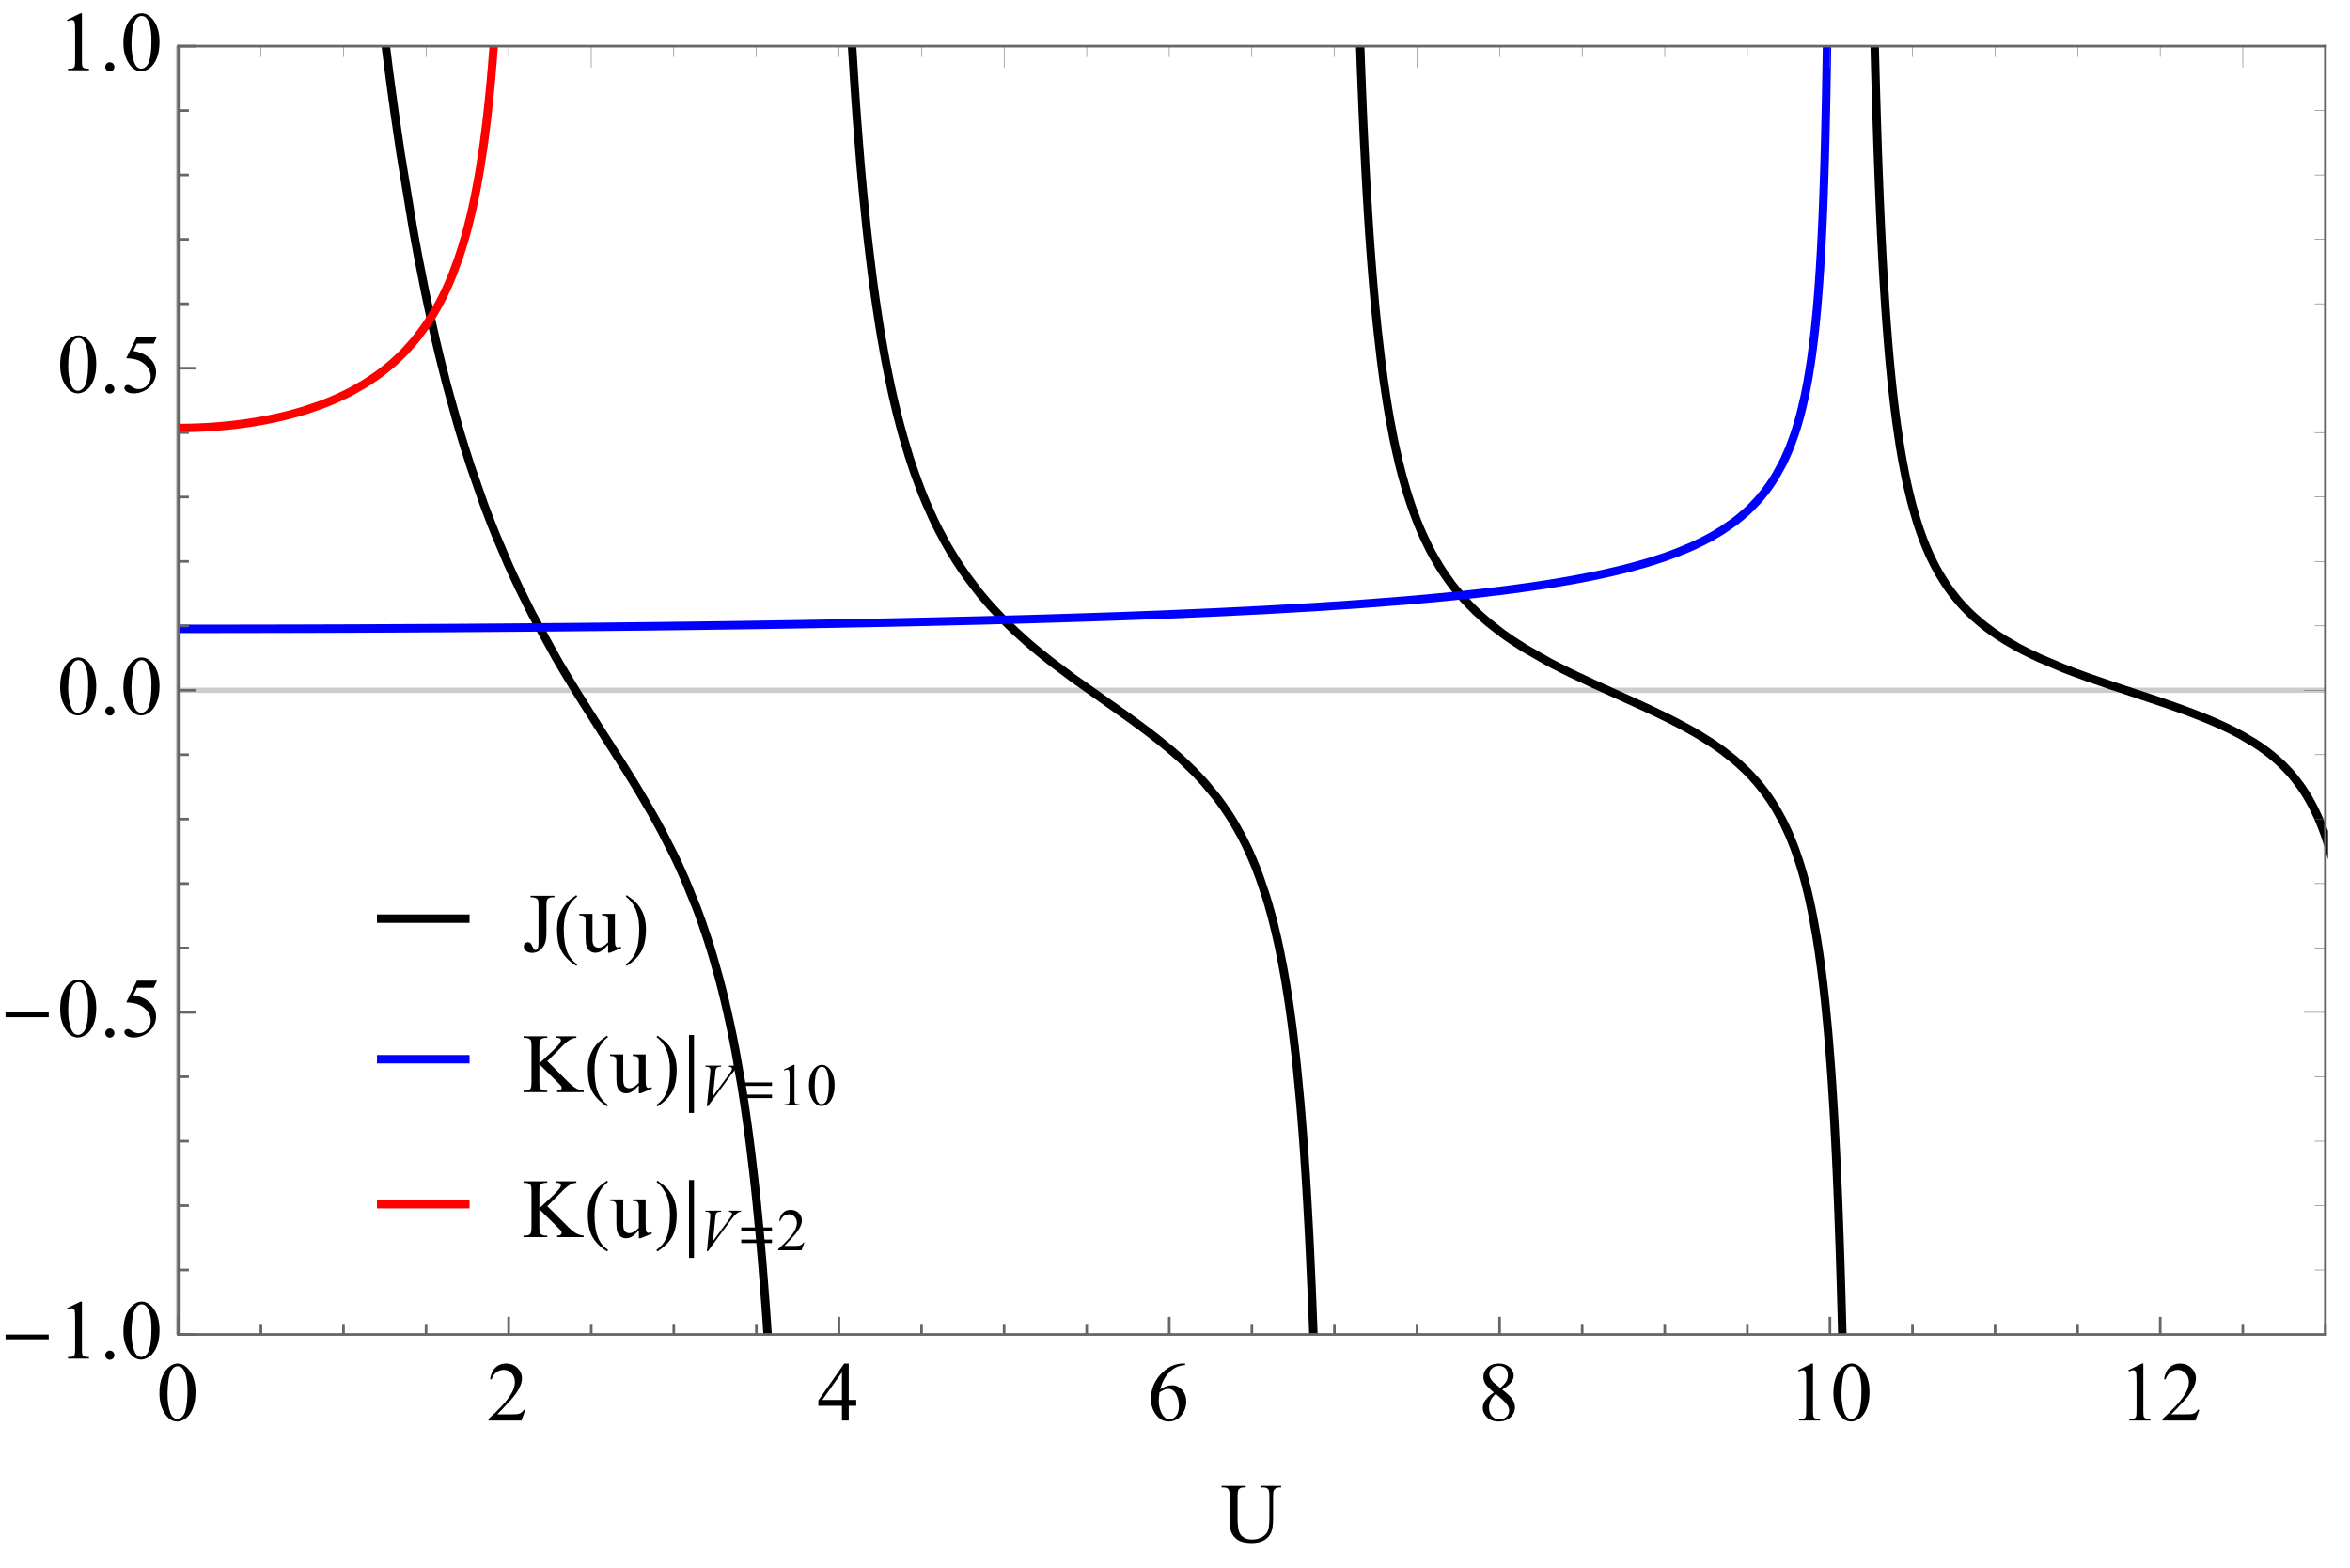 <?xml version="1.0" encoding="UTF-8"?>
<svg xmlns="http://www.w3.org/2000/svg" xmlns:xlink="http://www.w3.org/1999/xlink" width="535pt" height="357pt" viewBox="0 0 535 357" version="1.1">
<defs>
<g>
<symbol overflow="visible" id="glyph0-0">
<path style="stroke:none;" d="M 2.664 0 L 2.664 -12 L 12.262 -12 L 12.262 0 Z M 2.961 -0.301 L 11.961 -0.301 L 11.961 -11.699 L 2.961 -11.699 Z M 2.961 -0.301 "/>
</symbol>
<symbol overflow="visible" id="glyph0-1">
<path style="stroke:none;" d="M 1.914 -12.363 L 1.914 -12.711 L 7.359 -12.711 L 7.359 -12.363 L 6.898 -12.363 C 6.375 -12.363 6 -12.211 5.766 -11.906 C 5.613 -11.703 5.535 -11.219 5.539 -10.461 L 5.539 -4.246 C 5.535 -3.289 5.434 -2.516 5.227 -1.922 C 5.016 -1.328 4.652 -0.809 4.145 -0.371 C 3.629 0.07 3.012 0.285 2.289 0.289 C 1.699 0.285 1.234 0.145 0.898 -0.145 C 0.559 -0.434 0.391 -0.766 0.395 -1.145 C 0.391 -1.445 0.469 -1.676 0.629 -1.836 C 0.832 -2.027 1.074 -2.125 1.352 -2.129 C 1.547 -2.125 1.727 -2.059 1.887 -1.93 C 2.047 -1.797 2.246 -1.449 2.492 -0.883 C 2.633 -0.543 2.82 -0.375 3.047 -0.375 C 3.215 -0.375 3.371 -0.477 3.52 -0.684 C 3.664 -0.887 3.738 -1.254 3.742 -1.781 L 3.742 -10.461 C 3.738 -11.102 3.695 -11.527 3.617 -11.738 C 3.551 -11.891 3.422 -12.027 3.227 -12.141 C 2.953 -12.289 2.668 -12.363 2.371 -12.363 Z M 1.914 -12.363 "/>
</symbol>
<symbol overflow="visible" id="glyph0-2">
<path style="stroke:none;" d="M 8.129 -8.586 L 8.129 -3.383 C 8.125 -2.387 8.148 -1.781 8.199 -1.559 C 8.242 -1.336 8.316 -1.18 8.422 -1.094 C 8.523 -1.004 8.645 -0.961 8.785 -0.965 C 8.973 -0.961 9.191 -1.016 9.441 -1.125 L 9.57 -0.797 L 7.004 0.262 L 6.582 0.262 L 6.582 -1.555 C 5.84 -0.75 5.277 -0.25 4.895 -0.047 C 4.504 0.156 4.094 0.258 3.664 0.262 C 3.18 0.258 2.766 0.121 2.414 -0.152 C 2.059 -0.43 1.812 -0.785 1.676 -1.227 C 1.539 -1.66 1.469 -2.281 1.473 -3.086 L 1.473 -6.918 C 1.469 -7.32 1.426 -7.602 1.34 -7.762 C 1.25 -7.914 1.121 -8.035 0.953 -8.121 C 0.777 -8.207 0.465 -8.246 0.02 -8.242 L 0.02 -8.586 L 3.027 -8.586 L 3.027 -2.84 C 3.023 -2.039 3.164 -1.516 3.445 -1.266 C 3.723 -1.016 4.059 -0.891 4.453 -0.891 C 4.719 -0.891 5.023 -0.973 5.367 -1.145 C 5.707 -1.309 6.109 -1.633 6.582 -2.109 L 6.582 -6.977 C 6.578 -7.461 6.488 -7.789 6.312 -7.965 C 6.133 -8.133 5.766 -8.227 5.203 -8.242 L 5.203 -8.586 Z M 8.129 -8.586 "/>
</symbol>
<symbol overflow="visible" id="glyph0-3">
<path style="stroke:none;" d="M 5.738 -7.051 L 10.426 -2.391 C 11.191 -1.621 11.848 -1.098 12.391 -0.82 C 12.934 -0.539 13.477 -0.379 14.023 -0.348 L 14.023 0 L 7.977 0 L 7.977 -0.348 C 8.336 -0.344 8.598 -0.406 8.762 -0.527 C 8.918 -0.648 9 -0.785 9 -0.938 C 9 -1.086 8.969 -1.219 8.91 -1.34 C 8.848 -1.457 8.652 -1.68 8.324 -2.008 L 3.938 -6.348 L 3.938 -2.25 C 3.938 -1.605 3.977 -1.18 4.059 -0.977 C 4.117 -0.816 4.25 -0.68 4.453 -0.57 C 4.719 -0.418 5 -0.344 5.305 -0.348 L 5.738 -0.348 L 5.738 0 L 0.32 0 L 0.32 -0.348 L 0.77 -0.348 C 1.289 -0.344 1.672 -0.496 1.914 -0.805 C 2.059 -1 2.133 -1.484 2.137 -2.25 L 2.137 -10.461 C 2.133 -11.102 2.094 -11.531 2.016 -11.746 C 1.953 -11.895 1.824 -12.027 1.633 -12.141 C 1.355 -12.289 1.066 -12.363 0.77 -12.363 L 0.32 -12.363 L 0.32 -12.711 L 5.738 -12.711 L 5.738 -12.363 L 5.305 -12.363 C 5.008 -12.363 4.727 -12.289 4.453 -12.148 C 4.258 -12.047 4.121 -11.898 4.051 -11.699 C 3.973 -11.496 3.938 -11.082 3.938 -10.461 L 3.938 -6.57 C 4.062 -6.688 4.488 -7.086 5.223 -7.762 C 7.074 -9.461 8.195 -10.594 8.586 -11.164 C 8.75 -11.41 8.836 -11.629 8.84 -11.82 C 8.836 -11.961 8.77 -12.09 8.641 -12.199 C 8.508 -12.309 8.285 -12.363 7.977 -12.363 L 7.688 -12.363 L 7.688 -12.711 L 12.355 -12.711 L 12.355 -12.363 C 12.078 -12.355 11.828 -12.316 11.605 -12.25 C 11.379 -12.18 11.105 -12.047 10.781 -11.852 C 10.453 -11.652 10.051 -11.336 9.582 -10.902 C 9.441 -10.773 8.809 -10.133 7.68 -8.98 Z M 5.738 -7.051 "/>
</symbol>
<symbol overflow="visible" id="glyph0-4">
<path style="stroke:none;" d="M 0.695 -6.281 C 0.691 -7.73 0.91 -8.977 1.352 -10.027 C 1.785 -11.07 2.367 -11.852 3.094 -12.363 C 3.656 -12.77 4.234 -12.973 4.836 -12.973 C 5.809 -12.973 6.684 -12.477 7.461 -11.484 C 8.426 -10.25 8.91 -8.578 8.914 -6.477 C 8.91 -5 8.699 -3.75 8.277 -2.719 C 7.852 -1.688 7.309 -0.938 6.652 -0.473 C 5.988 -0.008 5.352 0.223 4.742 0.227 C 3.527 0.223 2.52 -0.492 1.715 -1.922 C 1.031 -3.125 0.691 -4.578 0.695 -6.281 Z M 2.531 -6.047 C 2.531 -4.297 2.746 -2.867 3.18 -1.762 C 3.531 -0.828 4.062 -0.363 4.773 -0.367 C 5.105 -0.363 5.453 -0.516 5.82 -0.82 C 6.18 -1.121 6.457 -1.629 6.648 -2.344 C 6.934 -3.418 7.078 -4.934 7.078 -6.891 C 7.078 -8.34 6.926 -9.547 6.629 -10.52 C 6.398 -11.234 6.109 -11.746 5.758 -12.047 C 5.496 -12.25 5.188 -12.352 4.828 -12.355 C 4.402 -12.352 4.023 -12.16 3.695 -11.785 C 3.242 -11.262 2.934 -10.445 2.773 -9.336 C 2.609 -8.219 2.531 -7.125 2.531 -6.047 Z M 2.531 -6.047 "/>
</symbol>
<symbol overflow="visible" id="glyph0-5">
<path style="stroke:none;" d="M 8.805 -2.445 L 7.914 0 L 0.414 0 L 0.414 -0.348 C 2.617 -2.355 4.168 -4 5.07 -5.277 C 5.969 -6.551 6.422 -7.715 6.422 -8.773 C 6.422 -9.578 6.172 -10.242 5.68 -10.762 C 5.184 -11.277 4.594 -11.535 3.91 -11.539 C 3.281 -11.535 2.723 -11.352 2.227 -10.988 C 1.727 -10.621 1.359 -10.086 1.125 -9.383 L 0.777 -9.383 C 0.93 -10.535 1.332 -11.422 1.98 -12.043 C 2.629 -12.66 3.438 -12.973 4.406 -12.973 C 5.438 -12.973 6.297 -12.641 6.988 -11.98 C 7.676 -11.316 8.02 -10.535 8.023 -9.637 C 8.02 -8.992 7.871 -8.348 7.574 -7.707 C 7.109 -6.691 6.359 -5.621 5.324 -4.492 C 3.766 -2.789 2.793 -1.762 2.41 -1.414 L 5.727 -1.414 C 6.398 -1.41 6.875 -1.438 7.148 -1.488 C 7.418 -1.539 7.66 -1.641 7.883 -1.793 C 8.098 -1.945 8.289 -2.16 8.457 -2.445 Z M 8.805 -2.445 "/>
</symbol>
<symbol overflow="visible" id="glyph0-6">
<path style="stroke:none;" d="M 8.934 -4.688 L 8.934 -3.355 L 7.227 -3.355 L 7.227 0 L 5.68 0 L 5.68 -3.355 L 0.301 -3.355 L 0.301 -4.555 L 6.195 -12.973 L 7.227 -12.973 L 7.227 -4.688 Z M 5.68 -4.688 L 5.68 -10.996 L 1.219 -4.688 Z M 5.68 -4.688 "/>
</symbol>
<symbol overflow="visible" id="glyph0-7">
<path style="stroke:none;" d="M 8.605 -12.973 L 8.605 -12.629 C 7.777 -12.543 7.105 -12.379 6.586 -12.133 C 6.062 -11.887 5.547 -11.512 5.039 -11.004 C 4.527 -10.496 4.105 -9.93 3.773 -9.312 C 3.438 -8.688 3.156 -7.949 2.934 -7.098 C 3.832 -7.711 4.734 -8.02 5.645 -8.023 C 6.508 -8.02 7.262 -7.672 7.902 -6.973 C 8.539 -6.273 8.859 -5.371 8.859 -4.273 C 8.859 -3.207 8.535 -2.238 7.895 -1.367 C 7.113 -0.305 6.09 0.223 4.82 0.227 C 3.949 0.223 3.211 -0.062 2.605 -0.637 C 1.414 -1.754 0.82 -3.203 0.824 -4.988 C 0.82 -6.121 1.047 -7.203 1.508 -8.23 C 1.961 -9.254 2.613 -10.164 3.465 -10.957 C 4.309 -11.75 5.121 -12.281 5.895 -12.559 C 6.668 -12.832 7.391 -12.973 8.062 -12.973 Z M 2.773 -6.414 C 2.656 -5.566 2.602 -4.883 2.605 -4.367 C 2.602 -3.766 2.711 -3.117 2.938 -2.414 C 3.156 -1.711 3.488 -1.152 3.93 -0.742 C 4.246 -0.445 4.633 -0.297 5.09 -0.301 C 5.633 -0.297 6.117 -0.555 6.547 -1.066 C 6.973 -1.578 7.188 -2.309 7.191 -3.262 C 7.188 -4.328 6.977 -5.254 6.551 -6.039 C 6.125 -6.816 5.52 -7.207 4.742 -7.211 C 4.5 -7.207 4.246 -7.156 3.977 -7.059 C 3.703 -6.957 3.301 -6.742 2.773 -6.414 Z M 2.773 -6.414 "/>
</symbol>
<symbol overflow="visible" id="glyph0-8">
<path style="stroke:none;" d="M 3.684 -6.402 C 2.676 -7.227 2.027 -7.891 1.738 -8.391 C 1.445 -8.891 1.301 -9.406 1.305 -9.945 C 1.301 -10.766 1.617 -11.477 2.258 -12.078 C 2.891 -12.672 3.738 -12.973 4.801 -12.973 C 5.82 -12.973 6.645 -12.691 7.273 -12.137 C 7.895 -11.578 8.207 -10.945 8.211 -10.238 C 8.207 -9.758 8.039 -9.273 7.703 -8.781 C 7.363 -8.285 6.66 -7.703 5.598 -7.039 C 6.691 -6.188 7.422 -5.52 7.781 -5.035 C 8.254 -4.395 8.488 -3.723 8.492 -3.02 C 8.488 -2.121 8.148 -1.359 7.469 -0.727 C 6.785 -0.094 5.891 0.223 4.789 0.227 C 3.578 0.223 2.641 -0.152 1.969 -0.91 C 1.43 -1.512 1.16 -2.176 1.164 -2.898 C 1.16 -3.457 1.348 -4.016 1.73 -4.57 C 2.105 -5.121 2.758 -5.73 3.684 -6.402 Z M 5.156 -7.406 C 5.906 -8.078 6.379 -8.609 6.582 -9.004 C 6.777 -9.391 6.879 -9.832 6.883 -10.332 C 6.879 -10.984 6.695 -11.5 6.328 -11.871 C 5.957 -12.242 5.453 -12.426 4.82 -12.43 C 4.18 -12.426 3.66 -12.242 3.262 -11.875 C 2.859 -11.504 2.66 -11.074 2.664 -10.582 C 2.66 -10.258 2.742 -9.934 2.91 -9.609 C 3.074 -9.281 3.309 -8.969 3.617 -8.68 Z M 4.125 -6.047 C 3.605 -5.609 3.219 -5.133 2.973 -4.617 C 2.719 -4.102 2.594 -3.543 2.598 -2.945 C 2.594 -2.137 2.816 -1.492 3.258 -1.008 C 3.695 -0.523 4.254 -0.281 4.941 -0.281 C 5.613 -0.281 6.156 -0.469 6.562 -0.852 C 6.969 -1.23 7.172 -1.695 7.172 -2.242 C 7.172 -2.688 7.051 -3.09 6.816 -3.449 C 6.367 -4.109 5.473 -4.977 4.125 -6.047 Z M 4.125 -6.047 "/>
</symbol>
<symbol overflow="visible" id="glyph0-9">
<path style="stroke:none;" d="M 2.25 -11.465 L 5.344 -12.973 L 5.652 -12.973 L 5.652 -2.242 C 5.648 -1.527 5.68 -1.082 5.742 -0.91 C 5.801 -0.73 5.922 -0.598 6.113 -0.508 C 6.297 -0.41 6.68 -0.355 7.258 -0.348 L 7.258 0 L 2.477 0 L 2.477 -0.348 C 3.074 -0.355 3.461 -0.406 3.637 -0.5 C 3.809 -0.586 3.93 -0.711 4 -0.867 C 4.066 -1.02 4.102 -1.477 4.105 -2.242 L 4.105 -9.102 C 4.102 -10.023 4.07 -10.617 4.012 -10.883 C 3.965 -11.078 3.887 -11.227 3.773 -11.324 C 3.656 -11.414 3.516 -11.461 3.355 -11.465 C 3.121 -11.461 2.801 -11.363 2.391 -11.176 Z M 2.25 -11.465 "/>
</symbol>
<symbol overflow="visible" id="glyph0-10">
<path style="stroke:none;" d="M 2.398 -1.82 C 2.688 -1.816 2.938 -1.715 3.141 -1.516 C 3.34 -1.309 3.438 -1.062 3.441 -0.777 C 3.438 -0.488 3.336 -0.242 3.137 -0.043 C 2.93 0.16 2.684 0.258 2.398 0.262 C 2.109 0.258 1.867 0.16 1.664 -0.043 C 1.461 -0.242 1.359 -0.488 1.359 -0.777 C 1.359 -1.07 1.461 -1.316 1.664 -1.52 C 1.867 -1.715 2.109 -1.816 2.398 -1.82 Z M 2.398 -1.82 "/>
</symbol>
<symbol overflow="visible" id="glyph0-11">
<path style="stroke:none;" d="M 8.336 -12.711 L 7.602 -11.117 L 3.777 -11.117 L 2.945 -9.414 C 4.598 -9.168 5.91 -8.551 6.883 -7.566 C 7.711 -6.711 8.125 -5.711 8.129 -4.566 C 8.125 -3.895 7.988 -3.277 7.719 -2.707 C 7.445 -2.137 7.105 -1.652 6.691 -1.254 C 6.277 -0.855 5.816 -0.531 5.316 -0.289 C 4.594 0.055 3.855 0.223 3.102 0.227 C 2.336 0.223 1.781 0.094 1.438 -0.164 C 1.086 -0.422 0.914 -0.707 0.918 -1.023 C 0.914 -1.195 0.984 -1.348 1.133 -1.484 C 1.273 -1.617 1.457 -1.688 1.68 -1.688 C 1.84 -1.688 1.98 -1.66 2.105 -1.613 C 2.223 -1.559 2.43 -1.43 2.727 -1.227 C 3.191 -0.898 3.668 -0.738 4.152 -0.742 C 4.883 -0.738 5.523 -1.016 6.078 -1.57 C 6.629 -2.121 6.906 -2.793 6.91 -3.59 C 6.906 -4.355 6.66 -5.074 6.168 -5.742 C 5.672 -6.406 4.992 -6.918 4.125 -7.285 C 3.441 -7.562 2.512 -7.727 1.34 -7.773 L 3.777 -12.711 Z M 8.336 -12.711 "/>
</symbol>
<symbol overflow="visible" id="glyph0-12">
<path style="stroke:none;" d="M 9.16 -12.363 L 9.16 -12.711 L 13.66 -12.711 L 13.66 -12.363 L 13.18 -12.363 C 12.676 -12.363 12.293 -12.152 12.027 -11.738 C 11.895 -11.539 11.828 -11.09 11.832 -10.387 L 11.832 -5.23 C 11.828 -3.953 11.703 -2.965 11.449 -2.266 C 11.195 -1.559 10.699 -0.953 9.961 -0.453 C 9.219 0.051 8.211 0.297 6.938 0.301 C 5.547 0.297 4.492 0.059 3.777 -0.422 C 3.055 -0.902 2.547 -1.547 2.25 -2.363 C 2.047 -2.914 1.945 -3.957 1.949 -5.492 L 1.949 -10.461 C 1.945 -11.238 1.836 -11.75 1.625 -11.996 C 1.406 -12.238 1.059 -12.363 0.582 -12.363 L 0.102 -12.363 L 0.102 -12.711 L 5.598 -12.711 L 5.598 -12.363 L 5.109 -12.363 C 4.582 -12.363 4.207 -12.195 3.984 -11.867 C 3.828 -11.641 3.75 -11.172 3.75 -10.461 L 3.75 -4.922 C 3.75 -4.426 3.793 -3.859 3.887 -3.223 C 3.973 -2.586 4.137 -2.09 4.379 -1.734 C 4.613 -1.375 4.957 -1.078 5.402 -0.852 C 5.848 -0.617 6.395 -0.504 7.051 -0.508 C 7.879 -0.504 8.625 -0.684 9.281 -1.051 C 9.938 -1.41 10.383 -1.875 10.625 -2.441 C 10.863 -3.004 10.984 -3.961 10.988 -5.316 L 10.988 -10.461 C 10.984 -11.25 10.898 -11.75 10.723 -11.953 C 10.48 -12.227 10.117 -12.363 9.637 -12.363 Z M 9.16 -12.363 "/>
</symbol>
<symbol overflow="visible" id="glyph1-0">
<path style="stroke:none;" d="M 1.199 0 L 1.199 -15.355 L 8.398 -15.355 L 8.398 0 Z M 2.398 -1.199 L 7.199 -1.199 L 7.199 -14.156 L 2.398 -14.156 Z M 2.398 -1.199 "/>
</symbol>
<symbol overflow="visible" id="glyph1-1">
<path style="stroke:none;" d="M 5.586 2.914 L 5.352 3.262 C 3.66 2.191 2.48 0.953 1.809 -0.461 C 1.238 -1.656 0.953 -3.207 0.957 -5.109 C 0.953 -6.695 1.273 -8.102 1.914 -9.328 C 2.379 -10.238 3.02 -11.043 3.836 -11.746 C 4.332 -12.117 4.832 -12.488 5.336 -12.863 L 5.551 -12.535 C 3.508 -10.988 2.488 -8.508 2.492 -5.09 C 2.488 -2.867 2.77 -1.105 3.336 0.207 C 3.812 1.332 4.562 2.234 5.586 2.914 Z M 5.586 2.914 "/>
</symbol>
<symbol overflow="visible" id="glyph1-2">
<path style="stroke:none;" d="M 5.203 -5.109 C 5.203 -3.207 4.918 -1.656 4.352 -0.461 C 3.68 0.953 2.496 2.191 0.805 3.262 L 0.57 2.914 C 1.586 2.234 2.34 1.332 2.832 0.207 C 3.383 -1.105 3.66 -2.867 3.664 -5.09 C 3.66 -8.508 2.645 -10.988 0.617 -12.535 L 0.824 -12.863 C 1.32 -12.488 1.82 -12.117 2.324 -11.746 C 3.141 -11.043 3.785 -10.238 4.258 -9.328 C 4.887 -8.102 5.203 -6.695 5.203 -5.109 Z M 5.203 -5.109 "/>
</symbol>
<symbol overflow="visible" id="glyph1-3">
<path style="stroke:none;" d="M 11.098 -4.398 L 1.266 -4.398 L 1.266 -5.477 L 11.098 -5.477 Z M 11.098 -4.398 "/>
</symbol>
<symbol overflow="visible" id="glyph2-0">
<path style="stroke:none;" d="M 1.891 0 L 1.891 -8.52 L 8.707 -8.52 L 8.707 0 Z M 2.102 -0.215 L 8.492 -0.215 L 8.492 -8.309 L 2.102 -8.309 Z M 2.102 -0.215 "/>
</symbol>
<symbol overflow="visible" id="glyph2-1">
<path style="stroke:none;" d="M 2.07 0.207 L 2.816 -7.309 C 2.848 -7.688 2.863 -7.945 2.867 -8.082 C 2.863 -8.277 2.789 -8.445 2.645 -8.578 C 2.492 -8.711 2.262 -8.777 1.945 -8.781 L 1.703 -8.781 L 1.77 -9.027 L 5.332 -9.027 L 5.258 -8.781 C 4.867 -8.773 4.602 -8.734 4.461 -8.66 C 4.312 -8.582 4.199 -8.453 4.121 -8.273 C 4.074 -8.176 4.027 -7.898 3.98 -7.441 L 3.449 -2.059 L 6.969 -6.863 C 7.348 -7.379 7.59 -7.742 7.688 -7.949 C 7.754 -8.082 7.785 -8.203 7.789 -8.309 C 7.785 -8.426 7.734 -8.527 7.633 -8.621 C 7.527 -8.707 7.336 -8.762 7.062 -8.781 L 7.141 -9.027 L 9.859 -9.027 L 9.793 -8.781 C 9.57 -8.762 9.398 -8.719 9.273 -8.652 C 9.027 -8.535 8.785 -8.359 8.543 -8.125 C 8.301 -7.887 7.918 -7.414 7.395 -6.703 L 2.309 0.207 Z M 2.07 0.207 "/>
</symbol>
<symbol overflow="visible" id="glyph3-0">
<path style="stroke:none;" d="M 0.852 0 L 0.852 -10.902 L 5.965 -10.902 L 5.965 0 Z M 1.703 -0.852 L 5.113 -0.852 L 5.113 -10.051 L 1.703 -10.051 Z M 1.703 -0.852 "/>
</symbol>
<symbol overflow="visible" id="glyph3-1">
<path style="stroke:none;" d="M 7.895 -4.418 L 0.898 -4.418 L 0.898 -5.207 L 7.895 -5.207 Z M 7.895 -1.652 L 0.898 -1.652 L 0.898 -2.441 L 7.895 -2.441 Z M 7.895 -1.652 "/>
</symbol>
<symbol overflow="visible" id="glyph4-0">
<path style="stroke:none;" d="M 1.891 0 L 1.891 -8.52 L 8.707 -8.52 L 8.707 0 Z M 2.102 -0.215 L 8.492 -0.215 L 8.492 -8.309 L 2.102 -8.309 Z M 2.102 -0.215 "/>
</symbol>
<symbol overflow="visible" id="glyph4-1">
<path style="stroke:none;" d="M 1.598 -8.141 L 3.793 -9.211 L 4.012 -9.211 L 4.012 -1.59 C 4.008 -1.082 4.027 -0.77 4.074 -0.645 C 4.113 -0.52 4.203 -0.422 4.34 -0.359 C 4.469 -0.289 4.738 -0.254 5.152 -0.246 L 5.152 0 L 1.758 0 L 1.758 -0.246 C 2.18 -0.254 2.453 -0.289 2.582 -0.355 C 2.703 -0.418 2.789 -0.504 2.84 -0.613 C 2.887 -0.719 2.91 -1.043 2.914 -1.59 L 2.914 -6.465 C 2.91 -7.117 2.891 -7.539 2.848 -7.727 C 2.816 -7.867 2.758 -7.973 2.676 -8.039 C 2.594 -8.105 2.496 -8.137 2.383 -8.141 C 2.215 -8.137 1.988 -8.07 1.699 -7.934 Z M 1.598 -8.141 "/>
</symbol>
<symbol overflow="visible" id="glyph4-2">
<path style="stroke:none;" d="M 0.492 -4.461 C 0.492 -5.484 0.645 -6.371 0.957 -7.117 C 1.266 -7.859 1.68 -8.414 2.195 -8.781 C 2.594 -9.066 3.008 -9.211 3.434 -9.211 C 4.125 -9.211 4.746 -8.855 5.297 -8.152 C 5.984 -7.277 6.328 -6.094 6.328 -4.598 C 6.328 -3.547 6.176 -2.656 5.875 -1.93 C 5.574 -1.195 5.191 -0.664 4.723 -0.336 C 4.254 -0.004 3.801 0.156 3.367 0.16 C 2.504 0.156 1.789 -0.348 1.219 -1.363 C 0.734 -2.219 0.492 -3.25 0.492 -4.461 Z M 1.797 -4.293 C 1.793 -3.047 1.945 -2.031 2.258 -1.25 C 2.508 -0.586 2.887 -0.258 3.387 -0.258 C 3.625 -0.258 3.871 -0.363 4.133 -0.582 C 4.387 -0.793 4.582 -1.156 4.719 -1.664 C 4.922 -2.426 5.027 -3.5 5.027 -4.891 C 5.027 -5.918 4.918 -6.777 4.707 -7.469 C 4.543 -7.977 4.336 -8.34 4.086 -8.555 C 3.898 -8.699 3.68 -8.77 3.43 -8.773 C 3.125 -8.77 2.855 -8.637 2.621 -8.367 C 2.301 -7.996 2.086 -7.414 1.969 -6.629 C 1.852 -5.836 1.793 -5.059 1.797 -4.293 Z M 1.797 -4.293 "/>
</symbol>
<symbol overflow="visible" id="glyph4-3">
<path style="stroke:none;" d="M 6.25 -1.738 L 5.617 0 L 0.293 0 L 0.293 -0.246 C 1.855 -1.676 2.957 -2.84 3.598 -3.746 C 4.238 -4.648 4.559 -5.477 4.559 -6.23 C 4.559 -6.801 4.383 -7.273 4.031 -7.641 C 3.68 -8.008 3.262 -8.191 2.777 -8.195 C 2.332 -8.191 1.93 -8.062 1.578 -7.805 C 1.223 -7.543 0.965 -7.16 0.797 -6.664 L 0.551 -6.664 C 0.66 -7.48 0.945 -8.109 1.406 -8.551 C 1.867 -8.988 2.441 -9.211 3.129 -9.211 C 3.859 -9.211 4.469 -8.973 4.961 -8.504 C 5.449 -8.031 5.695 -7.48 5.699 -6.844 C 5.695 -6.383 5.59 -5.926 5.379 -5.473 C 5.051 -4.754 4.516 -3.992 3.781 -3.188 C 2.672 -1.98 1.984 -1.25 1.711 -1.004 L 4.066 -1.004 C 4.543 -1 4.879 -1.02 5.074 -1.059 C 5.266 -1.094 5.438 -1.164 5.598 -1.273 C 5.75 -1.379 5.887 -1.535 6.004 -1.738 Z M 6.25 -1.738 "/>
</symbol>
</g>
<clipPath id="clip1">
  <path d="M 40 10 L 42 10 L 42 304 L 40 304 Z M 40 10 "/>
</clipPath>
<clipPath id="clip2">
  <path d="M 79 10 L 184 10 L 184 304 L 79 304 Z M 79 10 "/>
</clipPath>
<clipPath id="clip3">
  <path d="M 185 10 L 308 10 L 308 304 L 185 304 Z M 185 10 "/>
</clipPath>
<clipPath id="clip4">
  <path d="M 300 10 L 429 10 L 429 304 L 300 304 Z M 300 10 "/>
</clipPath>
<clipPath id="clip5">
  <path d="M 417 10 L 530 10 L 530 304 L 417 304 Z M 417 10 "/>
</clipPath>
<clipPath id="clip6">
  <path d="M 40 10 L 425 10 L 425 152 L 40 152 Z M 40 10 "/>
</clipPath>
<clipPath id="clip7">
  <path d="M 40 10 L 122 10 L 122 107 L 40 107 Z M 40 10 "/>
</clipPath>
</defs>
<g id="surface64">
<g clip-path="url(#clip1)" clip-rule="nonzero">
<path style="fill:none;stroke-width:1.2;stroke-linecap:butt;stroke-linejoin:miter;stroke:rgb(50%,50%,50%);stroke-opacity:0.4;stroke-miterlimit:3.25;" d="M 119.602 309.781 L 119.602 16.5 " transform="matrix(1,0,0,1,-79,-6)"/>
</g>
<path style="fill:none;stroke-width:1.2;stroke-linecap:butt;stroke-linejoin:miter;stroke:rgb(50%,50%,50%);stroke-opacity:0.4;stroke-miterlimit:3.25;" d="M 119.602 163.141 L 608.398 163.141 " transform="matrix(1,0,0,1,-79,-6)"/>
<g clip-path="url(#clip2)" clip-rule="nonzero">
<path style="fill:none;stroke-width:1.92;stroke-linecap:butt;stroke-linejoin:miter;stroke:rgb(0%,0%,0%);stroke-opacity:1;stroke-miterlimit:3.25;" d="M 166.832 16.5 L 167.41 21.152 L 167.582 22.484 L 167.758 23.805 L 168.105 26.402 L 168.801 31.441 L 170.191 40.918 L 172.973 57.762 L 173.133 58.668 L 173.297 59.566 L 173.621 61.336 L 174.27 64.793 L 175.566 71.359 L 175.727 72.148 L 175.891 72.934 L 176.215 74.484 L 176.863 77.508 L 178.16 83.273 L 178.324 83.969 L 178.484 84.66 L 178.809 86.023 L 179.457 88.691 L 180.758 93.793 L 183.352 103.152 L 183.703 104.34 L 184.055 105.512 L 184.758 107.805 L 186.164 112.195 L 188.977 120.289 L 189.328 121.242 L 189.68 122.184 L 190.383 124.031 L 191.789 127.59 L 194.602 134.23 L 194.945 135.004 L 195.293 135.773 L 195.984 137.285 L 197.363 140.215 L 200.125 145.762 L 205.648 155.836 L 205.969 156.391 L 206.289 156.941 L 206.934 158.035 L 208.223 160.191 L 210.797 164.395 L 215.949 172.531 L 216.125 172.805 L 216.297 173.078 L 216.648 173.625 L 217.348 174.715 L 218.742 176.902 L 221.535 181.324 L 221.711 181.602 L 221.883 181.883 L 222.234 182.445 L 222.934 183.578 L 224.328 185.871 L 227.121 190.633 L 227.285 190.922 L 227.445 191.207 L 227.773 191.789 L 228.426 192.961 L 229.727 195.371 L 232.336 200.496 L 232.5 200.836 L 232.66 201.172 L 232.988 201.855 L 233.641 203.254 L 234.941 206.168 L 237.551 212.578 L 237.711 213 L 237.871 213.426 L 238.191 214.293 L 238.828 216.07 L 240.105 219.855 L 240.266 220.352 L 240.426 220.852 L 240.746 221.871 L 241.383 223.98 L 242.664 228.516 L 242.824 229.117 L 242.98 229.723 L 243.301 230.961 L 243.941 233.543 L 244.102 234.211 L 244.262 234.887 L 244.578 236.273 L 245.219 239.168 L 245.379 239.922 L 245.539 240.684 L 245.859 242.246 L 246.496 245.531 L 247.773 252.812 L 247.949 253.883 L 248.121 254.977 L 248.469 257.23 L 249.16 262.039 L 249.336 263.309 L 249.508 264.609 L 249.855 267.301 L 250.547 273.078 L 250.723 274.617 L 250.895 276.191 L 251.242 279.473 L 251.934 286.582 L 252.109 288.484 L 252.281 290.445 L 252.629 294.547 L 253.32 303.539 L 253.496 305.973 L 253.668 308.488 L 253.754 309.781 " transform="matrix(1,0,0,1,-79,-6)"/>
</g>
<g clip-path="url(#clip3)" clip-rule="nonzero">
<path style="fill:none;stroke-width:1.92;stroke-linecap:butt;stroke-linejoin:miter;stroke:rgb(0%,0%,0%);stroke-opacity:1;stroke-miterlimit:3.25;" d="M 272.988 16.5 L 273.074 17.965 L 273.426 23.562 L 273.602 26.219 L 273.777 28.781 L 274.129 33.656 L 274.828 42.504 L 275.004 44.551 L 275.18 46.535 L 275.531 50.328 L 276.23 57.301 L 276.406 58.926 L 276.582 60.508 L 276.934 63.551 L 277.633 69.195 L 277.809 70.523 L 277.984 71.816 L 278.336 74.316 L 279.035 78.984 L 279.211 80.09 L 279.387 81.168 L 279.738 83.262 L 280.438 87.195 L 280.609 88.113 L 280.785 89.016 L 281.129 90.766 L 281.816 94.078 L 281.988 94.867 L 282.16 95.645 L 282.504 97.156 L 283.191 100.035 L 283.363 100.723 L 283.539 101.402 L 283.883 102.727 L 284.57 105.25 L 285.945 109.863 L 286.117 110.402 L 286.289 110.938 L 286.637 111.98 L 287.324 113.98 L 288.699 117.68 L 288.871 118.117 L 289.043 118.547 L 289.391 119.395 L 290.078 121.031 L 291.453 124.078 L 291.613 124.418 L 291.773 124.754 L 292.098 125.414 L 292.738 126.695 L 294.023 129.113 L 294.344 129.691 L 294.664 130.258 L 295.305 131.363 L 296.59 133.461 L 296.75 133.715 L 296.91 133.965 L 297.234 134.457 L 297.875 135.426 L 299.16 137.273 L 301.727 140.664 L 301.902 140.879 L 302.074 141.094 L 302.422 141.52 L 303.121 142.355 L 304.512 143.957 L 307.297 146.934 L 307.473 147.109 L 307.645 147.285 L 307.992 147.637 L 308.691 148.32 L 310.082 149.652 L 312.867 152.168 L 313.195 152.449 L 313.52 152.73 L 314.168 153.281 L 315.469 154.367 L 318.066 156.449 L 323.27 160.359 L 334.535 168.332 L 334.711 168.457 L 334.883 168.578 L 335.227 168.824 L 335.918 169.32 L 337.301 170.32 L 340.066 172.367 L 340.242 172.5 L 340.414 172.629 L 340.758 172.895 L 341.453 173.426 L 342.836 174.512 L 345.602 176.785 L 345.762 176.922 L 345.922 177.062 L 346.246 177.34 L 346.891 177.906 L 348.18 179.07 L 350.762 181.559 L 351.082 181.887 L 351.406 182.219 L 352.051 182.902 L 353.34 184.32 L 355.922 187.441 L 356.098 187.668 L 356.27 187.898 L 356.621 188.363 L 357.32 189.324 L 358.719 191.375 L 358.895 191.645 L 359.066 191.918 L 359.418 192.473 L 360.117 193.625 L 361.516 196.113 L 361.691 196.441 L 361.867 196.777 L 362.215 197.461 L 362.914 198.887 L 363.09 199.258 L 363.266 199.633 L 363.613 200.402 L 364.312 202.02 L 364.488 202.438 L 364.664 202.867 L 365.012 203.742 L 365.711 205.59 L 367.109 209.715 L 367.273 210.238 L 367.438 210.773 L 367.766 211.871 L 368.418 214.207 L 368.582 214.82 L 368.742 215.445 L 369.07 216.738 L 369.723 219.5 L 369.887 220.227 L 370.051 220.973 L 370.375 222.52 L 371.027 225.848 L 371.191 226.734 L 371.355 227.641 L 371.684 229.531 L 372.336 233.629 L 372.5 234.73 L 372.66 235.859 L 372.988 238.227 L 373.152 239.465 L 373.316 240.742 L 373.641 243.422 L 373.805 244.832 L 373.969 246.285 L 374.293 249.344 L 374.945 256.164 L 375.109 258.031 L 375.273 259.977 L 375.602 264.102 L 375.762 266.297 L 375.926 268.582 L 376.254 273.469 L 376.418 276.082 L 376.578 278.82 L 376.906 284.699 L 377.07 287.867 L 377.234 291.199 L 377.559 298.418 L 377.719 302.258 L 377.879 306.316 L 378.008 309.781 " transform="matrix(1,0,0,1,-79,-6)"/>
</g>
<g clip-path="url(#clip4)" clip-rule="nonzero">
<path style="fill:none;stroke-width:1.92;stroke-linecap:butt;stroke-linejoin:miter;stroke:rgb(0%,0%,0%);stroke-opacity:1;stroke-miterlimit:3.25;" d="M 388.66 16.5 L 388.672 16.836 L 388.844 21.602 L 389.191 30.277 L 389.363 34.238 L 389.539 37.98 L 389.887 44.863 L 390.059 48.043 L 390.234 51.059 L 390.578 56.66 L 390.754 59.266 L 390.926 61.75 L 391.273 66.398 L 391.449 68.574 L 391.621 70.66 L 391.969 74.582 L 392.141 76.426 L 392.316 78.203 L 392.664 81.555 L 393.359 87.574 L 393.531 88.953 L 393.703 90.289 L 394.051 92.828 L 394.746 97.449 L 394.922 98.52 L 395.094 99.562 L 395.441 101.555 L 396.137 105.223 L 396.309 106.082 L 396.484 106.918 L 396.832 108.523 L 397.523 111.516 L 397.871 112.906 L 398.219 114.234 L 398.914 116.723 L 399.074 117.27 L 399.238 117.809 L 399.562 118.859 L 400.211 120.84 L 400.371 121.312 L 400.535 121.777 L 400.859 122.68 L 401.508 124.398 L 401.668 124.809 L 401.832 125.215 L 402.152 126.004 L 402.801 127.512 L 404.098 130.258 L 404.262 130.582 L 404.422 130.898 L 404.746 131.52 L 405.395 132.711 L 406.691 134.914 L 406.852 135.172 L 407.016 135.43 L 407.34 135.934 L 407.988 136.906 L 409.281 138.723 L 409.457 138.957 L 409.633 139.188 L 409.984 139.641 L 410.688 140.52 L 412.094 142.164 L 412.445 142.555 L 412.797 142.938 L 413.496 143.68 L 414.902 145.082 L 415.078 145.25 L 415.605 145.742 L 416.309 146.383 L 417.711 147.602 L 420.523 149.82 L 420.867 150.078 L 421.211 150.328 L 421.902 150.82 L 423.281 151.773 L 426.039 153.543 L 431.555 156.691 L 431.875 156.863 L 432.199 157.031 L 432.84 157.367 L 434.129 158.027 L 436.699 159.301 L 441.848 161.719 L 453.008 166.77 L 453.168 166.844 L 453.332 166.918 L 453.656 167.07 L 454.309 167.375 L 455.609 167.988 L 458.215 169.246 L 458.379 169.328 L 458.543 169.406 L 458.867 169.57 L 459.52 169.898 L 460.82 170.566 L 463.426 171.965 L 463.586 172.055 L 463.742 172.145 L 464.062 172.324 L 464.703 172.688 L 465.977 173.438 L 468.531 175.043 L 468.852 175.254 L 469.168 175.469 L 469.809 175.906 L 471.086 176.816 L 473.637 178.812 L 473.812 178.957 L 474.328 179.402 L 475.023 180.012 L 476.406 181.312 L 476.582 181.484 L 476.754 181.656 L 477.102 182.008 L 477.793 182.734 L 479.18 184.293 L 479.523 184.707 L 479.871 185.137 L 480.562 186.023 L 480.738 186.254 L 480.91 186.488 L 481.258 186.961 L 481.949 187.957 L 482.121 188.219 L 482.297 188.48 L 482.641 189.016 L 483.336 190.145 L 484.719 192.645 L 484.883 192.957 L 485.043 193.281 L 485.367 193.938 L 486.012 195.328 L 486.172 195.691 L 486.336 196.062 L 486.656 196.828 L 487.305 198.445 L 487.465 198.871 L 487.629 199.309 L 487.949 200.207 L 488.598 202.125 L 488.758 202.629 L 488.918 203.148 L 489.242 204.223 L 489.891 206.535 L 490.051 207.152 L 490.211 207.781 L 490.535 209.098 L 490.695 209.781 L 490.859 210.48 L 491.18 211.949 L 491.344 212.711 L 491.504 213.5 L 491.828 215.145 L 492.473 218.758 L 492.637 219.738 L 492.797 220.75 L 493.121 222.879 L 493.281 224 L 493.441 225.164 L 493.766 227.621 L 493.93 228.922 L 494.09 230.273 L 494.414 233.145 L 494.574 234.668 L 494.734 236.262 L 495.059 239.66 L 495.234 241.633 L 495.41 243.711 L 495.758 248.199 L 495.934 250.633 L 496.109 253.207 L 496.461 258.832 L 496.637 261.91 L 496.809 265.188 L 496.984 268.688 L 497.16 272.438 L 497.336 276.453 L 497.512 280.777 L 497.859 290.484 L 498.035 295.957 L 498.211 301.918 L 498.387 308.438 L 498.418 309.781 " transform="matrix(1,0,0,1,-79,-6)"/>
</g>
<g clip-path="url(#clip5)" clip-rule="nonzero">
<path style="fill:none;stroke-width:1.92;stroke-linecap:butt;stroke-linejoin:miter;stroke:rgb(0%,0%,0%);stroke-opacity:1;stroke-miterlimit:3.25;" d="M 505.789 16.5 L 505.918 21.512 L 506.094 27.832 L 506.27 33.625 L 506.43 38.605 L 506.594 43.227 L 506.758 47.52 L 506.922 51.527 L 507.086 55.266 L 507.25 58.77 L 507.574 65.152 L 507.738 68.066 L 507.902 70.816 L 508.23 75.875 L 508.395 78.211 L 508.559 80.426 L 508.883 84.543 L 509.047 86.453 L 509.211 88.281 L 509.539 91.691 L 509.703 93.289 L 509.867 94.82 L 510.191 97.695 L 510.355 99.051 L 510.52 100.352 L 510.848 102.812 L 511.5 107.227 L 511.664 108.234 L 511.828 109.215 L 512.156 111.074 L 512.809 114.461 L 512.973 115.246 L 513.137 116.008 L 513.465 117.465 L 514.117 120.152 L 514.281 120.777 L 514.445 121.391 L 514.773 122.566 L 515.426 124.754 L 515.59 125.27 L 515.754 125.77 L 516.078 126.742 L 516.734 128.559 L 516.895 128.98 L 517.055 129.395 L 517.375 130.199 L 518.016 131.711 L 518.176 132.07 L 518.336 132.422 L 518.656 133.109 L 519.301 134.41 L 519.461 134.723 L 519.621 135.027 L 519.941 135.625 L 520.582 136.758 L 521.863 138.82 L 522.023 139.062 L 522.184 139.301 L 522.508 139.766 L 523.148 140.652 L 524.43 142.293 L 524.75 142.676 L 525.07 143.047 L 525.711 143.77 L 526.996 145.109 L 527.168 145.281 L 527.344 145.453 L 527.691 145.789 L 528.387 146.438 L 529.777 147.645 L 529.953 147.789 L 530.125 147.934 L 530.473 148.215 L 531.168 148.758 L 532.559 149.785 L 532.734 149.906 L 532.906 150.027 L 533.258 150.27 L 533.953 150.738 L 535.344 151.629 L 538.125 153.246 L 538.289 153.336 L 538.449 153.422 L 538.773 153.598 L 539.426 153.941 L 540.723 154.598 L 543.32 155.832 L 548.512 158.031 L 548.688 158.102 L 548.867 158.172 L 549.922 158.582 L 551.328 159.113 L 554.141 160.141 L 559.77 162.078 L 570.824 165.754 L 570.984 165.809 L 571.145 165.867 L 571.469 165.977 L 572.113 166.195 L 573.398 166.645 L 575.977 167.562 L 576.137 167.621 L 576.301 167.68 L 576.621 167.801 L 577.266 168.039 L 578.555 168.527 L 581.133 169.547 L 581.309 169.617 L 581.48 169.691 L 581.832 169.836 L 582.531 170.129 L 583.926 170.738 L 584.277 170.895 L 584.625 171.055 L 585.324 171.375 L 586.723 172.047 L 586.895 172.133 L 587.07 172.219 L 587.422 172.395 L 588.117 172.754 L 589.516 173.508 L 592.312 175.172 L 592.473 175.277 L 592.637 175.383 L 592.965 175.598 L 593.617 176.039 L 594.922 176.973 L 595.082 177.098 L 595.246 177.219 L 595.574 177.473 L 596.227 177.992 L 597.527 179.105 L 597.855 179.402 L 598.18 179.703 L 598.832 180.332 L 599.16 180.66 L 599.484 180.996 L 600.137 181.695 L 600.301 181.875 L 600.465 182.059 L 600.789 182.434 L 601.441 183.223 L 602.746 184.949 L 602.906 185.176 L 603.066 185.406 L 603.387 185.883 L 604.027 186.883 L 604.188 187.145 L 604.348 187.41 L 604.664 187.957 L 605.305 189.113 L 605.465 189.418 L 605.625 189.73 L 605.945 190.367 L 606.586 191.73 L 606.742 192.09 L 606.902 192.457 L 607.223 193.215 L 607.863 194.84 L 608.023 195.273 L 608.184 195.715 L 608.504 196.633 L 609.141 198.617 L 609.301 199.148 L 609.461 199.695 L 609.781 200.832 L 610.422 203.312 L 610.582 203.98 L 610.742 204.672 L 611.059 206.121 L 611.219 206.879 L 611.379 207.668 L 611.699 209.32 L 611.859 210.195 L 612.02 211.098 L 612.34 213.012 L 612.98 217.309 L 613.152 218.602 L 613.324 219.953 L 613.672 222.863 L 613.848 224.426 L 614.02 226.074 L 614.367 229.641 L 614.539 231.574 L 614.715 233.625 L 614.887 235.797 L 615.059 238.105 L 615.234 240.562 L 615.406 243.184 L 615.754 248.988 L 615.926 252.215 L 616.102 255.691 L 616.273 259.445 L 616.449 263.516 L 616.621 267.938 L 616.793 272.77 L 616.969 278.062 L 617.141 283.887 L 617.316 290.332 L 617.488 297.5 L 617.66 305.523 L 617.742 309.781 " transform="matrix(1,0,0,1,-79,-6)"/>
</g>
<g clip-path="url(#clip6)" clip-rule="nonzero">
<path style="fill:none;stroke-width:1.92;stroke-linecap:butt;stroke-linejoin:miter;stroke:rgb(0%,0%,99.998%);stroke-opacity:1;stroke-miterlimit:3.25;" d="M 119.602 149.16 L 123.797 149.16 L 124.121 149.156 L 128.641 149.156 L 129.934 149.152 L 133.082 149.152 L 133.434 149.148 L 135.883 149.148 L 136.234 149.145 L 136.934 149.145 L 138.332 149.141 L 141.133 149.137 L 141.789 149.137 L 142.441 149.133 L 143.75 149.133 L 146.363 149.125 L 147.016 149.125 L 147.672 149.121 L 148.98 149.117 L 151.594 149.109 L 152.234 149.109 L 152.875 149.105 L 156.719 149.094 L 157.039 149.094 L 157.363 149.09 L 158.004 149.09 L 159.285 149.086 L 161.848 149.074 L 162.195 149.074 L 162.543 149.07 L 163.238 149.066 L 164.629 149.062 L 167.41 149.051 L 172.973 149.023 L 173.133 149.023 L 173.297 149.02 L 173.621 149.02 L 175.566 149.008 L 178.16 148.996 L 183.352 148.965 L 183.527 148.961 L 183.703 148.961 L 184.055 148.957 L 186.164 148.945 L 194.602 148.887 L 205.648 148.797 L 215.949 148.699 L 227.121 148.578 L 237.551 148.453 L 247.773 148.312 L 258.867 148.141 L 269.219 147.961 L 280.438 147.746 L 291.453 147.508 L 301.727 147.262 L 312.867 146.965 L 323.27 146.648 L 334.535 146.27 L 345.602 145.844 L 355.922 145.395 L 367.109 144.84 L 377.559 144.242 L 387.801 143.57 L 398.914 142.711 L 399.074 142.699 L 399.238 142.684 L 400.211 142.602 L 401.508 142.488 L 404.098 142.254 L 409.281 141.758 L 409.457 141.742 L 409.633 141.723 L 409.984 141.688 L 410.688 141.613 L 412.094 141.469 L 414.902 141.164 L 420.523 140.504 L 420.695 140.48 L 420.867 140.461 L 421.211 140.414 L 421.902 140.328 L 423.281 140.148 L 426.039 139.773 L 426.727 139.68 L 427.418 139.578 L 428.797 139.379 L 431.555 138.957 L 431.715 138.93 L 431.875 138.906 L 432.199 138.852 L 432.84 138.75 L 434.129 138.535 L 436.699 138.09 L 436.863 138.059 L 437.023 138.031 L 437.344 137.973 L 437.988 137.855 L 439.273 137.613 L 441.848 137.102 L 442.02 137.066 L 442.195 137.031 L 442.543 136.957 L 443.242 136.812 L 444.637 136.508 L 447.426 135.863 L 447.602 135.82 L 447.773 135.777 L 448.125 135.691 L 448.82 135.52 L 450.215 135.16 L 453.008 134.391 L 453.168 134.344 L 453.332 134.297 L 453.656 134.199 L 454.309 134.004 L 455.609 133.602 L 458.215 132.738 L 458.543 132.621 L 458.867 132.508 L 459.52 132.27 L 460.82 131.781 L 463.426 130.715 L 463.586 130.645 L 463.742 130.574 L 464.062 130.434 L 464.703 130.145 L 465.977 129.539 L 466.617 129.227 L 467.254 128.898 L 468.531 128.215 L 468.852 128.035 L 469.168 127.855 L 469.809 127.48 L 471.086 126.695 L 473.637 124.934 L 473.812 124.805 L 473.984 124.676 L 474.328 124.406 L 475.023 123.855 L 476.406 122.668 L 476.582 122.508 L 476.754 122.352 L 477.102 122.027 L 477.793 121.352 L 479.18 119.887 L 479.352 119.691 L 479.523 119.492 L 479.871 119.086 L 480.562 118.234 L 480.738 118.016 L 480.91 117.789 L 481.258 117.332 L 481.949 116.363 L 482.121 116.109 L 482.297 115.852 L 482.641 115.324 L 483.336 114.203 L 484.719 111.684 L 484.883 111.363 L 485.043 111.031 L 485.367 110.352 L 486.012 108.902 L 486.172 108.516 L 486.336 108.125 L 486.656 107.309 L 487.305 105.555 L 487.465 105.086 L 487.629 104.605 L 487.949 103.605 L 488.113 103.082 L 488.273 102.543 L 488.598 101.418 L 488.758 100.828 L 488.918 100.223 L 489.242 98.945 L 489.891 96.109 L 490.051 95.332 L 490.211 94.523 L 490.535 92.809 L 490.695 91.898 L 490.859 90.945 L 491.18 88.902 L 491.344 87.809 L 491.504 86.656 L 491.828 84.164 L 491.988 82.812 L 492.152 81.379 L 492.473 78.227 L 492.637 76.492 L 492.797 74.629 L 492.957 72.621 L 493.121 70.453 L 493.281 68.094 L 493.441 65.516 L 493.605 62.68 L 493.766 59.535 L 493.93 56.023 L 494.09 52.059 L 494.25 47.527 L 494.414 42.27 L 494.574 36.047 L 494.734 28.492 L 494.898 19.004 L 494.93 16.5 " transform="matrix(1,0,0,1,-79,-6)"/>
</g>
<g clip-path="url(#clip7)" clip-rule="nonzero">
<path style="fill:none;stroke-width:1.92;stroke-linecap:butt;stroke-linejoin:miter;stroke:rgb(99.998%,0%,0%);stroke-opacity:1;stroke-miterlimit:3.25;" d="M 119.602 103.434 L 120.406 103.434 L 120.57 103.43 L 120.73 103.43 L 120.891 103.426 L 121.055 103.426 L 121.215 103.422 L 121.375 103.422 L 121.539 103.418 L 121.699 103.414 L 121.859 103.414 L 122.184 103.406 L 122.344 103.402 L 122.508 103.398 L 122.828 103.391 L 122.992 103.383 L 123.152 103.379 L 123.477 103.371 L 123.637 103.363 L 123.797 103.359 L 124.121 103.344 L 124.766 103.316 L 124.926 103.312 L 125.09 103.305 L 125.41 103.285 L 126.059 103.25 L 126.379 103.234 L 126.703 103.215 L 127.348 103.172 L 127.512 103.16 L 127.672 103.148 L 127.996 103.125 L 128.641 103.074 L 129.934 102.961 L 130.109 102.945 L 130.281 102.93 L 130.633 102.895 L 131.332 102.824 L 132.734 102.664 L 132.906 102.645 L 133.082 102.625 L 133.434 102.578 L 134.133 102.488 L 135.535 102.293 L 135.707 102.266 L 136.234 102.184 L 136.934 102.074 L 138.332 101.836 L 138.684 101.773 L 139.035 101.707 L 139.734 101.574 L 141.133 101.289 L 141.297 101.258 L 141.461 101.223 L 141.789 101.148 L 142.441 101.004 L 143.75 100.695 L 143.914 100.656 L 144.074 100.617 L 144.402 100.535 L 145.055 100.367 L 146.363 100.012 L 146.691 99.918 L 147.016 99.824 L 147.672 99.633 L 148.98 99.227 L 151.594 98.332 L 152.234 98.098 L 152.875 97.852 L 154.156 97.336 L 154.477 97.203 L 154.797 97.066 L 155.438 96.789 L 156.719 96.203 L 156.879 96.129 L 157.039 96.051 L 157.363 95.898 L 158.004 95.582 L 159.285 94.918 L 161.848 93.449 L 162.02 93.344 L 162.195 93.234 L 162.543 93.02 L 163.238 92.57 L 164.629 91.617 L 164.801 91.496 L 164.977 91.371 L 165.324 91.117 L 166.02 90.594 L 167.41 89.484 L 167.582 89.34 L 167.758 89.195 L 168.105 88.898 L 168.801 88.281 L 170.191 86.977 L 170.363 86.805 L 170.539 86.633 L 170.887 86.277 L 171.582 85.551 L 172.973 83.988 L 173.133 83.797 L 173.297 83.605 L 173.621 83.211 L 174.27 82.395 L 175.566 80.641 L 175.727 80.41 L 175.891 80.176 L 176.215 79.699 L 176.863 78.711 L 178.16 76.566 L 178.324 76.285 L 178.484 75.996 L 178.809 75.406 L 179.457 74.176 L 179.621 73.859 L 179.785 73.535 L 180.109 72.871 L 180.758 71.484 L 180.918 71.125 L 181.082 70.758 L 181.406 70.008 L 182.055 68.43 L 183.352 64.918 L 183.527 64.398 L 183.703 63.871 L 184.055 62.781 L 184.758 60.453 L 184.934 59.836 L 185.109 59.207 L 185.461 57.898 L 186.164 55.078 L 186.34 54.324 L 186.516 53.551 L 186.867 51.941 L 187.043 51.098 L 187.219 50.234 L 187.57 48.422 L 187.746 47.473 L 187.922 46.492 L 188.273 44.434 L 188.977 39.855 L 189.152 38.602 L 189.328 37.297 L 189.68 34.523 L 189.855 33.047 L 190.031 31.504 L 190.383 28.191 L 190.559 26.41 L 190.734 24.535 L 190.91 22.559 L 191.086 20.473 L 191.262 18.258 L 191.395 16.5 " transform="matrix(1,0,0,1,-79,-6)"/>
</g>
<path style="fill:none;stroke-width:1.92;stroke-linecap:butt;stroke-linejoin:miter;stroke:rgb(0%,0%,0%);stroke-opacity:1;stroke-miterlimit:3.25;" d="M 164.82 215.125 L 185.898 215.125 " transform="matrix(1,0,0,1,-79,-6)"/>
<g style="fill:rgb(0%,0%,0%);fill-opacity:1;">
  <use xlink:href="#glyph0-1" x="118.86" y="216.624"/>
</g>
<g style="fill:rgb(0%,0%,0%);fill-opacity:1;">
  <use xlink:href="#glyph1-1" x="125.86" y="216.624"/>
</g>
<g style="fill:rgb(0%,0%,0%);fill-opacity:1;">
  <use xlink:href="#glyph0-2" x="131.86" y="216.624"/>
</g>
<g style="fill:rgb(0%,0%,0%);fill-opacity:1;">
  <use xlink:href="#glyph1-2" x="141.86" y="216.624"/>
</g>
<path style="fill:none;stroke-width:1.92;stroke-linecap:butt;stroke-linejoin:miter;stroke:rgb(0%,0%,99.998%);stroke-opacity:1;stroke-miterlimit:3.25;" d="M 164.82 247.125 L 185.898 247.125 " transform="matrix(1,0,0,1,-79,-6)"/>
<g style="fill:rgb(0%,0%,0%);fill-opacity:1;">
  <use xlink:href="#glyph0-3" x="118.86" y="248.624"/>
</g>
<g style="fill:rgb(0%,0%,0%);fill-opacity:1;">
  <use xlink:href="#glyph1-1" x="132.86" y="248.624"/>
</g>
<g style="fill:rgb(0%,0%,0%);fill-opacity:1;">
  <use xlink:href="#glyph0-2" x="138.86" y="248.624"/>
</g>
<g style="fill:rgb(0%,0%,0%);fill-opacity:1;">
  <use xlink:href="#glyph1-2" x="148.86" y="248.624"/>
</g>
<path style=" stroke:none;fill-rule:evenodd;fill:rgb(0%,0%,0%);fill-opacity:1;" d="M 158 241.355 L 158 235.625 L 156.859 235.625 L 156.859 253.355 L 158 253.355 Z M 158 241.355 "/>
<g style="fill:rgb(0%,0%,0%);fill-opacity:1;">
  <use xlink:href="#glyph2-1" x="158.86" y="251.624"/>
</g>
<g style="fill:rgb(0%,0%,0%);fill-opacity:1;">
  <use xlink:href="#glyph3-1" x="167.86" y="251.624"/>
</g>
<g style="fill:rgb(0%,0%,0%);fill-opacity:1;">
  <use xlink:href="#glyph4-1" x="176.86" y="251.624"/>
  <use xlink:href="#glyph4-2" x="183.676" y="251.624"/>
</g>
<path style="fill:none;stroke-width:1.92;stroke-linecap:butt;stroke-linejoin:miter;stroke:rgb(99.998%,0%,0%);stroke-opacity:1;stroke-miterlimit:3.25;" d="M 164.82 280.125 L 185.898 280.125 " transform="matrix(1,0,0,1,-79,-6)"/>
<g style="fill:rgb(0%,0%,0%);fill-opacity:1;">
  <use xlink:href="#glyph0-3" x="118.86" y="281.624"/>
</g>
<g style="fill:rgb(0%,0%,0%);fill-opacity:1;">
  <use xlink:href="#glyph1-1" x="132.86" y="281.624"/>
</g>
<g style="fill:rgb(0%,0%,0%);fill-opacity:1;">
  <use xlink:href="#glyph0-2" x="138.86" y="281.624"/>
</g>
<g style="fill:rgb(0%,0%,0%);fill-opacity:1;">
  <use xlink:href="#glyph1-2" x="148.86" y="281.624"/>
</g>
<path style=" stroke:none;fill-rule:evenodd;fill:rgb(0%,0%,0%);fill-opacity:1;" d="M 158 274.355 L 158 268.625 L 156.859 268.625 L 156.859 286.355 L 158 286.355 Z M 158 274.355 "/>
<g style="fill:rgb(0%,0%,0%);fill-opacity:1;">
  <use xlink:href="#glyph2-1" x="158.86" y="284.624"/>
</g>
<g style="fill:rgb(0%,0%,0%);fill-opacity:1;">
  <use xlink:href="#glyph3-1" x="167.86" y="284.624"/>
</g>
<g style="fill:rgb(0%,0%,0%);fill-opacity:1;">
  <use xlink:href="#glyph4-3" x="176.86" y="284.624"/>
</g>
<path style="fill:none;stroke-width:0.6;stroke-linecap:square;stroke-linejoin:miter;stroke:rgb(39.999%,39.999%,39.999%);stroke-opacity:1;stroke-miterlimit:3.25;" d="M 608.398 309.781 L 119.602 309.781 " transform="matrix(1,0,0,1,-79,-6)"/>
<path style="fill:none;stroke-width:0.6;stroke-linecap:square;stroke-linejoin:miter;stroke:rgb(39.999%,39.999%,39.999%);stroke-opacity:1;stroke-miterlimit:3.25;" d="M 119.602 309.781 L 119.602 16.5 " transform="matrix(1,0,0,1,-79,-6)"/>
<path style="fill:none;stroke-width:0.6;stroke-linecap:square;stroke-linejoin:miter;stroke:rgb(39.999%,39.999%,39.999%);stroke-opacity:1;stroke-miterlimit:3.25;" d="M 119.602 16.5 L 608.398 16.5 " transform="matrix(1,0,0,1,-79,-6)"/>
<path style="fill:none;stroke-width:0.6;stroke-linecap:square;stroke-linejoin:miter;stroke:rgb(39.999%,39.999%,39.999%);stroke-opacity:1;stroke-miterlimit:3.25;" d="M 608.398 16.5 L 608.398 309.781 " transform="matrix(1,0,0,1,-79,-6)"/>
<path style="fill:none;stroke-width:0.6;stroke-linecap:butt;stroke-linejoin:miter;stroke:rgb(39.999%,39.999%,39.999%);stroke-opacity:1;stroke-miterlimit:3.25;" d="M 119.602 309.781 L 119.602 305.789 " transform="matrix(1,0,0,1,-79,-6)"/>
<g style="fill:rgb(0%,0%,0%);fill-opacity:1;">
  <use xlink:href="#glyph0-4" x="35.6" y="323.38"/>
</g>
<path style="fill:none;stroke-width:0.6;stroke-linecap:butt;stroke-linejoin:miter;stroke:rgb(39.999%,39.999%,39.999%);stroke-opacity:1;stroke-miterlimit:3.25;" d="M 138.398 309.781 L 138.398 307.379 " transform="matrix(1,0,0,1,-79,-6)"/>
<path style="fill:none;stroke-width:0.6;stroke-linecap:butt;stroke-linejoin:miter;stroke:rgb(39.999%,39.999%,39.999%);stroke-opacity:1;stroke-miterlimit:3.25;" d="M 157.199 309.781 L 157.199 307.379 " transform="matrix(1,0,0,1,-79,-6)"/>
<path style="fill:none;stroke-width:0.6;stroke-linecap:butt;stroke-linejoin:miter;stroke:rgb(39.999%,39.999%,39.999%);stroke-opacity:1;stroke-miterlimit:3.25;" d="M 176 309.781 L 176 307.379 " transform="matrix(1,0,0,1,-79,-6)"/>
<path style="fill:none;stroke-width:0.6;stroke-linecap:butt;stroke-linejoin:miter;stroke:rgb(39.999%,39.999%,39.999%);stroke-opacity:1;stroke-miterlimit:3.25;" d="M 194.801 309.781 L 194.801 305.789 " transform="matrix(1,0,0,1,-79,-6)"/>
<g style="fill:rgb(0%,0%,0%);fill-opacity:1;">
  <use xlink:href="#glyph0-5" x="110.8" y="323.38"/>
</g>
<path style="fill:none;stroke-width:0.6;stroke-linecap:butt;stroke-linejoin:miter;stroke:rgb(39.999%,39.999%,39.999%);stroke-opacity:1;stroke-miterlimit:3.25;" d="M 213.602 309.781 L 213.602 307.379 " transform="matrix(1,0,0,1,-79,-6)"/>
<path style="fill:none;stroke-width:0.6;stroke-linecap:butt;stroke-linejoin:miter;stroke:rgb(39.999%,39.999%,39.999%);stroke-opacity:1;stroke-miterlimit:3.25;" d="M 232.398 309.781 L 232.398 307.379 " transform="matrix(1,0,0,1,-79,-6)"/>
<path style="fill:none;stroke-width:0.6;stroke-linecap:butt;stroke-linejoin:miter;stroke:rgb(39.999%,39.999%,39.999%);stroke-opacity:1;stroke-miterlimit:3.25;" d="M 251.199 309.781 L 251.199 307.379 " transform="matrix(1,0,0,1,-79,-6)"/>
<path style="fill:none;stroke-width:0.6;stroke-linecap:butt;stroke-linejoin:miter;stroke:rgb(39.999%,39.999%,39.999%);stroke-opacity:1;stroke-miterlimit:3.25;" d="M 270 309.781 L 270 305.789 " transform="matrix(1,0,0,1,-79,-6)"/>
<g style="fill:rgb(0%,0%,0%);fill-opacity:1;">
  <use xlink:href="#glyph0-6" x="186" y="323.38"/>
</g>
<path style="fill:none;stroke-width:0.6;stroke-linecap:butt;stroke-linejoin:miter;stroke:rgb(39.999%,39.999%,39.999%);stroke-opacity:1;stroke-miterlimit:3.25;" d="M 288.801 309.781 L 288.801 307.379 " transform="matrix(1,0,0,1,-79,-6)"/>
<path style="fill:none;stroke-width:0.6;stroke-linecap:butt;stroke-linejoin:miter;stroke:rgb(39.999%,39.999%,39.999%);stroke-opacity:1;stroke-miterlimit:3.25;" d="M 307.602 309.781 L 307.602 307.379 " transform="matrix(1,0,0,1,-79,-6)"/>
<path style="fill:none;stroke-width:0.6;stroke-linecap:butt;stroke-linejoin:miter;stroke:rgb(39.999%,39.999%,39.999%);stroke-opacity:1;stroke-miterlimit:3.25;" d="M 326.398 309.781 L 326.398 307.379 " transform="matrix(1,0,0,1,-79,-6)"/>
<path style="fill:none;stroke-width:0.6;stroke-linecap:butt;stroke-linejoin:miter;stroke:rgb(39.999%,39.999%,39.999%);stroke-opacity:1;stroke-miterlimit:3.25;" d="M 345.199 309.781 L 345.199 305.789 " transform="matrix(1,0,0,1,-79,-6)"/>
<g style="fill:rgb(0%,0%,0%);fill-opacity:1;">
  <use xlink:href="#glyph0-7" x="261.2" y="323.38"/>
</g>
<path style="fill:none;stroke-width:0.6;stroke-linecap:butt;stroke-linejoin:miter;stroke:rgb(39.999%,39.999%,39.999%);stroke-opacity:1;stroke-miterlimit:3.25;" d="M 364 309.781 L 364 307.379 " transform="matrix(1,0,0,1,-79,-6)"/>
<path style="fill:none;stroke-width:0.6;stroke-linecap:butt;stroke-linejoin:miter;stroke:rgb(39.999%,39.999%,39.999%);stroke-opacity:1;stroke-miterlimit:3.25;" d="M 382.801 309.781 L 382.801 307.379 " transform="matrix(1,0,0,1,-79,-6)"/>
<path style="fill:none;stroke-width:0.6;stroke-linecap:butt;stroke-linejoin:miter;stroke:rgb(39.999%,39.999%,39.999%);stroke-opacity:1;stroke-miterlimit:3.25;" d="M 401.602 309.781 L 401.602 307.379 " transform="matrix(1,0,0,1,-79,-6)"/>
<path style="fill:none;stroke-width:0.6;stroke-linecap:butt;stroke-linejoin:miter;stroke:rgb(39.999%,39.999%,39.999%);stroke-opacity:1;stroke-miterlimit:3.25;" d="M 420.398 309.781 L 420.398 305.789 " transform="matrix(1,0,0,1,-79,-6)"/>
<g style="fill:rgb(0%,0%,0%);fill-opacity:1;">
  <use xlink:href="#glyph0-8" x="336.4" y="323.38"/>
</g>
<path style="fill:none;stroke-width:0.6;stroke-linecap:butt;stroke-linejoin:miter;stroke:rgb(39.999%,39.999%,39.999%);stroke-opacity:1;stroke-miterlimit:3.25;" d="M 439.199 309.781 L 439.199 307.379 " transform="matrix(1,0,0,1,-79,-6)"/>
<path style="fill:none;stroke-width:0.6;stroke-linecap:butt;stroke-linejoin:miter;stroke:rgb(39.999%,39.999%,39.999%);stroke-opacity:1;stroke-miterlimit:3.25;" d="M 458 309.781 L 458 307.379 " transform="matrix(1,0,0,1,-79,-6)"/>
<path style="fill:none;stroke-width:0.6;stroke-linecap:butt;stroke-linejoin:miter;stroke:rgb(39.999%,39.999%,39.999%);stroke-opacity:1;stroke-miterlimit:3.25;" d="M 476.801 309.781 L 476.801 307.379 " transform="matrix(1,0,0,1,-79,-6)"/>
<path style="fill:none;stroke-width:0.6;stroke-linecap:butt;stroke-linejoin:miter;stroke:rgb(39.999%,39.999%,39.999%);stroke-opacity:1;stroke-miterlimit:3.25;" d="M 495.602 309.781 L 495.602 305.789 " transform="matrix(1,0,0,1,-79,-6)"/>
<g style="fill:rgb(0%,0%,0%);fill-opacity:1;">
  <use xlink:href="#glyph0-9" x="407.1" y="323.38"/>
  <use xlink:href="#glyph0-4" x="416.7" y="323.38"/>
</g>
<path style="fill:none;stroke-width:0.6;stroke-linecap:butt;stroke-linejoin:miter;stroke:rgb(39.999%,39.999%,39.999%);stroke-opacity:1;stroke-miterlimit:3.25;" d="M 514.398 309.781 L 514.398 307.379 " transform="matrix(1,0,0,1,-79,-6)"/>
<path style="fill:none;stroke-width:0.6;stroke-linecap:butt;stroke-linejoin:miter;stroke:rgb(39.999%,39.999%,39.999%);stroke-opacity:1;stroke-miterlimit:3.25;" d="M 533.199 309.781 L 533.199 307.379 " transform="matrix(1,0,0,1,-79,-6)"/>
<path style="fill:none;stroke-width:0.6;stroke-linecap:butt;stroke-linejoin:miter;stroke:rgb(39.999%,39.999%,39.999%);stroke-opacity:1;stroke-miterlimit:3.25;" d="M 552 309.781 L 552 307.379 " transform="matrix(1,0,0,1,-79,-6)"/>
<path style="fill:none;stroke-width:0.6;stroke-linecap:butt;stroke-linejoin:miter;stroke:rgb(39.999%,39.999%,39.999%);stroke-opacity:1;stroke-miterlimit:3.25;" d="M 570.801 309.781 L 570.801 305.789 " transform="matrix(1,0,0,1,-79,-6)"/>
<g style="fill:rgb(0%,0%,0%);fill-opacity:1;">
  <use xlink:href="#glyph0-9" x="482.3" y="323.38"/>
  <use xlink:href="#glyph0-5" x="491.9" y="323.38"/>
</g>
<path style="fill:none;stroke-width:0.6;stroke-linecap:butt;stroke-linejoin:miter;stroke:rgb(39.999%,39.999%,39.999%);stroke-opacity:1;stroke-miterlimit:3.25;" d="M 589.602 309.781 L 589.602 307.379 " transform="matrix(1,0,0,1,-79,-6)"/>
<path style="fill:none;stroke-width:0.6;stroke-linecap:butt;stroke-linejoin:miter;stroke:rgb(39.999%,39.999%,39.999%);stroke-opacity:1;stroke-miterlimit:3.25;" d="M 608.398 309.781 L 608.398 307.379 " transform="matrix(1,0,0,1,-79,-6)"/>
<path style="fill:none;stroke-width:0.6;stroke-linecap:butt;stroke-linejoin:miter;stroke:rgb(39.999%,39.999%,39.999%);stroke-opacity:1;stroke-miterlimit:3.25;" d="M 119.602 309.781 L 123.594 309.781 " transform="matrix(1,0,0,1,-79,-6)"/>
<g style="fill:rgb(0%,0%,0%);fill-opacity:1;">
  <use xlink:href="#glyph1-3" x="0" y="309.28"/>
</g>
<g style="fill:rgb(0%,0%,0%);fill-opacity:1;">
  <use xlink:href="#glyph0-9" x="13" y="309.28"/>
  <use xlink:href="#glyph0-10" x="22.6" y="309.28"/>
  <use xlink:href="#glyph0-4" x="27.399" y="309.28"/>
</g>
<path style="fill:none;stroke-width:0.6;stroke-linecap:butt;stroke-linejoin:miter;stroke:rgb(39.999%,39.999%,39.999%);stroke-opacity:1;stroke-miterlimit:3.25;" d="M 119.602 295.117 L 122 295.117 " transform="matrix(1,0,0,1,-79,-6)"/>
<path style="fill:none;stroke-width:0.6;stroke-linecap:butt;stroke-linejoin:miter;stroke:rgb(39.999%,39.999%,39.999%);stroke-opacity:1;stroke-miterlimit:3.25;" d="M 119.602 280.453 L 122 280.453 " transform="matrix(1,0,0,1,-79,-6)"/>
<path style="fill:none;stroke-width:0.6;stroke-linecap:butt;stroke-linejoin:miter;stroke:rgb(39.999%,39.999%,39.999%);stroke-opacity:1;stroke-miterlimit:3.25;" d="M 119.602 265.789 L 122 265.789 " transform="matrix(1,0,0,1,-79,-6)"/>
<path style="fill:none;stroke-width:0.6;stroke-linecap:butt;stroke-linejoin:miter;stroke:rgb(39.999%,39.999%,39.999%);stroke-opacity:1;stroke-miterlimit:3.25;" d="M 119.602 251.125 L 122 251.125 " transform="matrix(1,0,0,1,-79,-6)"/>
<path style="fill:none;stroke-width:0.6;stroke-linecap:butt;stroke-linejoin:miter;stroke:rgb(39.999%,39.999%,39.999%);stroke-opacity:1;stroke-miterlimit:3.25;" d="M 119.602 236.461 L 123.594 236.461 " transform="matrix(1,0,0,1,-79,-6)"/>
<g style="fill:rgb(0%,0%,0%);fill-opacity:1;">
  <use xlink:href="#glyph1-3" x="0" y="235.96"/>
</g>
<g style="fill:rgb(0%,0%,0%);fill-opacity:1;">
  <use xlink:href="#glyph0-4" x="13" y="235.96"/>
  <use xlink:href="#glyph0-10" x="22.6" y="235.96"/>
  <use xlink:href="#glyph0-11" x="27.399" y="235.96"/>
</g>
<path style="fill:none;stroke-width:0.6;stroke-linecap:butt;stroke-linejoin:miter;stroke:rgb(39.999%,39.999%,39.999%);stroke-opacity:1;stroke-miterlimit:3.25;" d="M 119.602 221.797 L 122 221.797 " transform="matrix(1,0,0,1,-79,-6)"/>
<path style="fill:none;stroke-width:0.6;stroke-linecap:butt;stroke-linejoin:miter;stroke:rgb(39.999%,39.999%,39.999%);stroke-opacity:1;stroke-miterlimit:3.25;" d="M 119.602 207.133 L 122 207.133 " transform="matrix(1,0,0,1,-79,-6)"/>
<path style="fill:none;stroke-width:0.6;stroke-linecap:butt;stroke-linejoin:miter;stroke:rgb(39.999%,39.999%,39.999%);stroke-opacity:1;stroke-miterlimit:3.25;" d="M 119.602 192.469 L 122 192.469 " transform="matrix(1,0,0,1,-79,-6)"/>
<path style="fill:none;stroke-width:0.6;stroke-linecap:butt;stroke-linejoin:miter;stroke:rgb(39.999%,39.999%,39.999%);stroke-opacity:1;stroke-miterlimit:3.25;" d="M 119.602 177.805 L 122 177.805 " transform="matrix(1,0,0,1,-79,-6)"/>
<path style="fill:none;stroke-width:0.6;stroke-linecap:butt;stroke-linejoin:miter;stroke:rgb(39.999%,39.999%,39.999%);stroke-opacity:1;stroke-miterlimit:3.25;" d="M 119.602 163.141 L 123.594 163.141 " transform="matrix(1,0,0,1,-79,-6)"/>
<g style="fill:rgb(0%,0%,0%);fill-opacity:1;">
  <use xlink:href="#glyph0-4" x="13" y="162.64"/>
  <use xlink:href="#glyph0-10" x="22.6" y="162.64"/>
  <use xlink:href="#glyph0-4" x="27.399" y="162.64"/>
</g>
<path style="fill:none;stroke-width:0.6;stroke-linecap:butt;stroke-linejoin:miter;stroke:rgb(39.999%,39.999%,39.999%);stroke-opacity:1;stroke-miterlimit:3.25;" d="M 119.602 148.477 L 122 148.477 " transform="matrix(1,0,0,1,-79,-6)"/>
<path style="fill:none;stroke-width:0.6;stroke-linecap:butt;stroke-linejoin:miter;stroke:rgb(39.999%,39.999%,39.999%);stroke-opacity:1;stroke-miterlimit:3.25;" d="M 119.602 133.812 L 122 133.812 " transform="matrix(1,0,0,1,-79,-6)"/>
<path style="fill:none;stroke-width:0.6;stroke-linecap:butt;stroke-linejoin:miter;stroke:rgb(39.999%,39.999%,39.999%);stroke-opacity:1;stroke-miterlimit:3.25;" d="M 119.602 119.148 L 122 119.148 " transform="matrix(1,0,0,1,-79,-6)"/>
<path style="fill:none;stroke-width:0.6;stroke-linecap:butt;stroke-linejoin:miter;stroke:rgb(39.999%,39.999%,39.999%);stroke-opacity:1;stroke-miterlimit:3.25;" d="M 119.602 104.484 L 122 104.484 " transform="matrix(1,0,0,1,-79,-6)"/>
<path style="fill:none;stroke-width:0.6;stroke-linecap:butt;stroke-linejoin:miter;stroke:rgb(39.999%,39.999%,39.999%);stroke-opacity:1;stroke-miterlimit:3.25;" d="M 119.602 89.82 L 123.594 89.82 " transform="matrix(1,0,0,1,-79,-6)"/>
<g style="fill:rgb(0%,0%,0%);fill-opacity:1;">
  <use xlink:href="#glyph0-4" x="13" y="89.32"/>
  <use xlink:href="#glyph0-10" x="22.6" y="89.32"/>
  <use xlink:href="#glyph0-11" x="27.399" y="89.32"/>
</g>
<path style="fill:none;stroke-width:0.6;stroke-linecap:butt;stroke-linejoin:miter;stroke:rgb(39.999%,39.999%,39.999%);stroke-opacity:1;stroke-miterlimit:3.25;" d="M 119.602 75.156 L 122 75.156 " transform="matrix(1,0,0,1,-79,-6)"/>
<path style="fill:none;stroke-width:0.6;stroke-linecap:butt;stroke-linejoin:miter;stroke:rgb(39.999%,39.999%,39.999%);stroke-opacity:1;stroke-miterlimit:3.25;" d="M 119.602 60.492 L 122 60.492 " transform="matrix(1,0,0,1,-79,-6)"/>
<path style="fill:none;stroke-width:0.6;stroke-linecap:butt;stroke-linejoin:miter;stroke:rgb(39.999%,39.999%,39.999%);stroke-opacity:1;stroke-miterlimit:3.25;" d="M 119.602 45.828 L 122 45.828 " transform="matrix(1,0,0,1,-79,-6)"/>
<path style="fill:none;stroke-width:0.6;stroke-linecap:butt;stroke-linejoin:miter;stroke:rgb(39.999%,39.999%,39.999%);stroke-opacity:1;stroke-miterlimit:3.25;" d="M 119.602 31.164 L 122 31.164 " transform="matrix(1,0,0,1,-79,-6)"/>
<path style="fill:none;stroke-width:0.6;stroke-linecap:butt;stroke-linejoin:miter;stroke:rgb(39.999%,39.999%,39.999%);stroke-opacity:1;stroke-miterlimit:3.25;" d="M 119.602 16.5 L 123.594 16.5 " transform="matrix(1,0,0,1,-79,-6)"/>
<g style="fill:rgb(0%,0%,0%);fill-opacity:1;">
  <use xlink:href="#glyph0-9" x="13" y="16"/>
  <use xlink:href="#glyph0-10" x="22.6" y="16"/>
  <use xlink:href="#glyph0-4" x="27.399" y="16"/>
</g>
<path style="fill:none;stroke-width:0.12;stroke-linecap:butt;stroke-linejoin:miter;stroke:rgb(39.999%,39.999%,39.999%);stroke-opacity:1;stroke-miterlimit:3.25;" d="M 119.602 16.5 L 119.602 21.387 " transform="matrix(1,0,0,1,-79,-6)"/>
<path style="fill:none;stroke-width:0.12;stroke-linecap:butt;stroke-linejoin:miter;stroke:rgb(39.999%,39.999%,39.999%);stroke-opacity:1;stroke-miterlimit:3.25;" d="M 213.602 16.5 L 213.602 21.387 " transform="matrix(1,0,0,1,-79,-6)"/>
<path style="fill:none;stroke-width:0.12;stroke-linecap:butt;stroke-linejoin:miter;stroke:rgb(39.999%,39.999%,39.999%);stroke-opacity:1;stroke-miterlimit:3.25;" d="M 307.602 16.5 L 307.602 21.387 " transform="matrix(1,0,0,1,-79,-6)"/>
<path style="fill:none;stroke-width:0.12;stroke-linecap:butt;stroke-linejoin:miter;stroke:rgb(39.999%,39.999%,39.999%);stroke-opacity:1;stroke-miterlimit:3.25;" d="M 401.602 16.5 L 401.602 21.387 " transform="matrix(1,0,0,1,-79,-6)"/>
<path style="fill:none;stroke-width:0.12;stroke-linecap:butt;stroke-linejoin:miter;stroke:rgb(39.999%,39.999%,39.999%);stroke-opacity:1;stroke-miterlimit:3.25;" d="M 495.602 16.5 L 495.602 21.387 " transform="matrix(1,0,0,1,-79,-6)"/>
<path style="fill:none;stroke-width:0.12;stroke-linecap:butt;stroke-linejoin:miter;stroke:rgb(39.999%,39.999%,39.999%);stroke-opacity:1;stroke-miterlimit:3.25;" d="M 589.602 16.5 L 589.602 21.387 " transform="matrix(1,0,0,1,-79,-6)"/>
<path style="fill:none;stroke-width:0.12;stroke-linecap:butt;stroke-linejoin:miter;stroke:rgb(39.999%,39.999%,39.999%);stroke-opacity:1;stroke-miterlimit:3.25;" d="M 138.398 16.5 L 138.398 18.945 " transform="matrix(1,0,0,1,-79,-6)"/>
<path style="fill:none;stroke-width:0.12;stroke-linecap:butt;stroke-linejoin:miter;stroke:rgb(39.999%,39.999%,39.999%);stroke-opacity:1;stroke-miterlimit:3.25;" d="M 157.199 16.5 L 157.199 18.945 " transform="matrix(1,0,0,1,-79,-6)"/>
<path style="fill:none;stroke-width:0.12;stroke-linecap:butt;stroke-linejoin:miter;stroke:rgb(39.999%,39.999%,39.999%);stroke-opacity:1;stroke-miterlimit:3.25;" d="M 176 16.5 L 176 18.945 " transform="matrix(1,0,0,1,-79,-6)"/>
<path style="fill:none;stroke-width:0.12;stroke-linecap:butt;stroke-linejoin:miter;stroke:rgb(39.999%,39.999%,39.999%);stroke-opacity:1;stroke-miterlimit:3.25;" d="M 194.801 16.5 L 194.801 18.945 " transform="matrix(1,0,0,1,-79,-6)"/>
<path style="fill:none;stroke-width:0.12;stroke-linecap:butt;stroke-linejoin:miter;stroke:rgb(39.999%,39.999%,39.999%);stroke-opacity:1;stroke-miterlimit:3.25;" d="M 232.398 16.5 L 232.398 18.945 " transform="matrix(1,0,0,1,-79,-6)"/>
<path style="fill:none;stroke-width:0.12;stroke-linecap:butt;stroke-linejoin:miter;stroke:rgb(39.999%,39.999%,39.999%);stroke-opacity:1;stroke-miterlimit:3.25;" d="M 251.199 16.5 L 251.199 18.945 " transform="matrix(1,0,0,1,-79,-6)"/>
<path style="fill:none;stroke-width:0.12;stroke-linecap:butt;stroke-linejoin:miter;stroke:rgb(39.999%,39.999%,39.999%);stroke-opacity:1;stroke-miterlimit:3.25;" d="M 270 16.5 L 270 18.945 " transform="matrix(1,0,0,1,-79,-6)"/>
<path style="fill:none;stroke-width:0.12;stroke-linecap:butt;stroke-linejoin:miter;stroke:rgb(39.999%,39.999%,39.999%);stroke-opacity:1;stroke-miterlimit:3.25;" d="M 288.801 16.5 L 288.801 18.945 " transform="matrix(1,0,0,1,-79,-6)"/>
<path style="fill:none;stroke-width:0.12;stroke-linecap:butt;stroke-linejoin:miter;stroke:rgb(39.999%,39.999%,39.999%);stroke-opacity:1;stroke-miterlimit:3.25;" d="M 326.398 16.5 L 326.398 18.945 " transform="matrix(1,0,0,1,-79,-6)"/>
<path style="fill:none;stroke-width:0.12;stroke-linecap:butt;stroke-linejoin:miter;stroke:rgb(39.999%,39.999%,39.999%);stroke-opacity:1;stroke-miterlimit:3.25;" d="M 345.199 16.5 L 345.199 18.945 " transform="matrix(1,0,0,1,-79,-6)"/>
<path style="fill:none;stroke-width:0.12;stroke-linecap:butt;stroke-linejoin:miter;stroke:rgb(39.999%,39.999%,39.999%);stroke-opacity:1;stroke-miterlimit:3.25;" d="M 364 16.5 L 364 18.945 " transform="matrix(1,0,0,1,-79,-6)"/>
<path style="fill:none;stroke-width:0.12;stroke-linecap:butt;stroke-linejoin:miter;stroke:rgb(39.999%,39.999%,39.999%);stroke-opacity:1;stroke-miterlimit:3.25;" d="M 382.801 16.5 L 382.801 18.945 " transform="matrix(1,0,0,1,-79,-6)"/>
<path style="fill:none;stroke-width:0.12;stroke-linecap:butt;stroke-linejoin:miter;stroke:rgb(39.999%,39.999%,39.999%);stroke-opacity:1;stroke-miterlimit:3.25;" d="M 420.398 16.5 L 420.398 18.945 " transform="matrix(1,0,0,1,-79,-6)"/>
<path style="fill:none;stroke-width:0.12;stroke-linecap:butt;stroke-linejoin:miter;stroke:rgb(39.999%,39.999%,39.999%);stroke-opacity:1;stroke-miterlimit:3.25;" d="M 439.199 16.5 L 439.199 18.945 " transform="matrix(1,0,0,1,-79,-6)"/>
<path style="fill:none;stroke-width:0.12;stroke-linecap:butt;stroke-linejoin:miter;stroke:rgb(39.999%,39.999%,39.999%);stroke-opacity:1;stroke-miterlimit:3.25;" d="M 458 16.5 L 458 18.945 " transform="matrix(1,0,0,1,-79,-6)"/>
<path style="fill:none;stroke-width:0.12;stroke-linecap:butt;stroke-linejoin:miter;stroke:rgb(39.999%,39.999%,39.999%);stroke-opacity:1;stroke-miterlimit:3.25;" d="M 476.801 16.5 L 476.801 18.945 " transform="matrix(1,0,0,1,-79,-6)"/>
<path style="fill:none;stroke-width:0.12;stroke-linecap:butt;stroke-linejoin:miter;stroke:rgb(39.999%,39.999%,39.999%);stroke-opacity:1;stroke-miterlimit:3.25;" d="M 514.398 16.5 L 514.398 18.945 " transform="matrix(1,0,0,1,-79,-6)"/>
<path style="fill:none;stroke-width:0.12;stroke-linecap:butt;stroke-linejoin:miter;stroke:rgb(39.999%,39.999%,39.999%);stroke-opacity:1;stroke-miterlimit:3.25;" d="M 533.199 16.5 L 533.199 18.945 " transform="matrix(1,0,0,1,-79,-6)"/>
<path style="fill:none;stroke-width:0.12;stroke-linecap:butt;stroke-linejoin:miter;stroke:rgb(39.999%,39.999%,39.999%);stroke-opacity:1;stroke-miterlimit:3.25;" d="M 552 16.5 L 552 18.945 " transform="matrix(1,0,0,1,-79,-6)"/>
<path style="fill:none;stroke-width:0.12;stroke-linecap:butt;stroke-linejoin:miter;stroke:rgb(39.999%,39.999%,39.999%);stroke-opacity:1;stroke-miterlimit:3.25;" d="M 570.801 16.5 L 570.801 18.945 " transform="matrix(1,0,0,1,-79,-6)"/>
<path style="fill:none;stroke-width:0.12;stroke-linecap:butt;stroke-linejoin:miter;stroke:rgb(39.999%,39.999%,39.999%);stroke-opacity:1;stroke-miterlimit:3.25;" d="M 608.398 16.5 L 608.398 18.945 " transform="matrix(1,0,0,1,-79,-6)"/>
<path style="fill:none;stroke-width:0.12;stroke-linecap:butt;stroke-linejoin:miter;stroke:rgb(39.999%,39.999%,39.999%);stroke-opacity:1;stroke-miterlimit:3.25;" d="M 608.398 309.781 L 603.512 309.781 " transform="matrix(1,0,0,1,-79,-6)"/>
<path style="fill:none;stroke-width:0.12;stroke-linecap:butt;stroke-linejoin:miter;stroke:rgb(39.999%,39.999%,39.999%);stroke-opacity:1;stroke-miterlimit:3.25;" d="M 608.398 236.461 L 603.512 236.461 " transform="matrix(1,0,0,1,-79,-6)"/>
<path style="fill:none;stroke-width:0.12;stroke-linecap:butt;stroke-linejoin:miter;stroke:rgb(39.999%,39.999%,39.999%);stroke-opacity:1;stroke-miterlimit:3.25;" d="M 608.398 163.141 L 603.512 163.141 " transform="matrix(1,0,0,1,-79,-6)"/>
<path style="fill:none;stroke-width:0.12;stroke-linecap:butt;stroke-linejoin:miter;stroke:rgb(39.999%,39.999%,39.999%);stroke-opacity:1;stroke-miterlimit:3.25;" d="M 608.398 89.82 L 603.512 89.82 " transform="matrix(1,0,0,1,-79,-6)"/>
<path style="fill:none;stroke-width:0.12;stroke-linecap:butt;stroke-linejoin:miter;stroke:rgb(39.999%,39.999%,39.999%);stroke-opacity:1;stroke-miterlimit:3.25;" d="M 608.398 16.5 L 603.512 16.5 " transform="matrix(1,0,0,1,-79,-6)"/>
<path style="fill:none;stroke-width:0.12;stroke-linecap:butt;stroke-linejoin:miter;stroke:rgb(39.999%,39.999%,39.999%);stroke-opacity:1;stroke-miterlimit:3.25;" d="M 608.398 295.117 L 605.957 295.117 " transform="matrix(1,0,0,1,-79,-6)"/>
<path style="fill:none;stroke-width:0.12;stroke-linecap:butt;stroke-linejoin:miter;stroke:rgb(39.999%,39.999%,39.999%);stroke-opacity:1;stroke-miterlimit:3.25;" d="M 608.398 280.453 L 605.957 280.453 " transform="matrix(1,0,0,1,-79,-6)"/>
<path style="fill:none;stroke-width:0.12;stroke-linecap:butt;stroke-linejoin:miter;stroke:rgb(39.999%,39.999%,39.999%);stroke-opacity:1;stroke-miterlimit:3.25;" d="M 608.398 265.789 L 605.957 265.789 " transform="matrix(1,0,0,1,-79,-6)"/>
<path style="fill:none;stroke-width:0.12;stroke-linecap:butt;stroke-linejoin:miter;stroke:rgb(39.999%,39.999%,39.999%);stroke-opacity:1;stroke-miterlimit:3.25;" d="M 608.398 251.125 L 605.957 251.125 " transform="matrix(1,0,0,1,-79,-6)"/>
<path style="fill:none;stroke-width:0.12;stroke-linecap:butt;stroke-linejoin:miter;stroke:rgb(39.999%,39.999%,39.999%);stroke-opacity:1;stroke-miterlimit:3.25;" d="M 608.398 221.797 L 605.957 221.797 " transform="matrix(1,0,0,1,-79,-6)"/>
<path style="fill:none;stroke-width:0.12;stroke-linecap:butt;stroke-linejoin:miter;stroke:rgb(39.999%,39.999%,39.999%);stroke-opacity:1;stroke-miterlimit:3.25;" d="M 608.398 207.133 L 605.957 207.133 " transform="matrix(1,0,0,1,-79,-6)"/>
<path style="fill:none;stroke-width:0.12;stroke-linecap:butt;stroke-linejoin:miter;stroke:rgb(39.999%,39.999%,39.999%);stroke-opacity:1;stroke-miterlimit:3.25;" d="M 608.398 192.469 L 605.957 192.469 " transform="matrix(1,0,0,1,-79,-6)"/>
<path style="fill:none;stroke-width:0.12;stroke-linecap:butt;stroke-linejoin:miter;stroke:rgb(39.999%,39.999%,39.999%);stroke-opacity:1;stroke-miterlimit:3.25;" d="M 608.398 177.805 L 605.957 177.805 " transform="matrix(1,0,0,1,-79,-6)"/>
<path style="fill:none;stroke-width:0.12;stroke-linecap:butt;stroke-linejoin:miter;stroke:rgb(39.999%,39.999%,39.999%);stroke-opacity:1;stroke-miterlimit:3.25;" d="M 608.398 148.477 L 605.957 148.477 " transform="matrix(1,0,0,1,-79,-6)"/>
<path style="fill:none;stroke-width:0.12;stroke-linecap:butt;stroke-linejoin:miter;stroke:rgb(39.999%,39.999%,39.999%);stroke-opacity:1;stroke-miterlimit:3.25;" d="M 608.398 133.812 L 605.957 133.812 " transform="matrix(1,0,0,1,-79,-6)"/>
<path style="fill:none;stroke-width:0.12;stroke-linecap:butt;stroke-linejoin:miter;stroke:rgb(39.999%,39.999%,39.999%);stroke-opacity:1;stroke-miterlimit:3.25;" d="M 608.398 119.148 L 605.957 119.148 " transform="matrix(1,0,0,1,-79,-6)"/>
<path style="fill:none;stroke-width:0.12;stroke-linecap:butt;stroke-linejoin:miter;stroke:rgb(39.999%,39.999%,39.999%);stroke-opacity:1;stroke-miterlimit:3.25;" d="M 608.398 104.484 L 605.957 104.484 " transform="matrix(1,0,0,1,-79,-6)"/>
<path style="fill:none;stroke-width:0.12;stroke-linecap:butt;stroke-linejoin:miter;stroke:rgb(39.999%,39.999%,39.999%);stroke-opacity:1;stroke-miterlimit:3.25;" d="M 608.398 75.156 L 605.957 75.156 " transform="matrix(1,0,0,1,-79,-6)"/>
<path style="fill:none;stroke-width:0.12;stroke-linecap:butt;stroke-linejoin:miter;stroke:rgb(39.999%,39.999%,39.999%);stroke-opacity:1;stroke-miterlimit:3.25;" d="M 608.398 60.492 L 605.957 60.492 " transform="matrix(1,0,0,1,-79,-6)"/>
<path style="fill:none;stroke-width:0.12;stroke-linecap:butt;stroke-linejoin:miter;stroke:rgb(39.999%,39.999%,39.999%);stroke-opacity:1;stroke-miterlimit:3.25;" d="M 608.398 45.828 L 605.957 45.828 " transform="matrix(1,0,0,1,-79,-6)"/>
<path style="fill:none;stroke-width:0.12;stroke-linecap:butt;stroke-linejoin:miter;stroke:rgb(39.999%,39.999%,39.999%);stroke-opacity:1;stroke-miterlimit:3.25;" d="M 608.398 31.164 L 605.957 31.164 " transform="matrix(1,0,0,1,-79,-6)"/>
<g style="fill:rgb(0%,0%,0%);fill-opacity:1;">
  <use xlink:href="#glyph0-12" x="278" y="350.98"/>
</g>
</g>
</svg>
